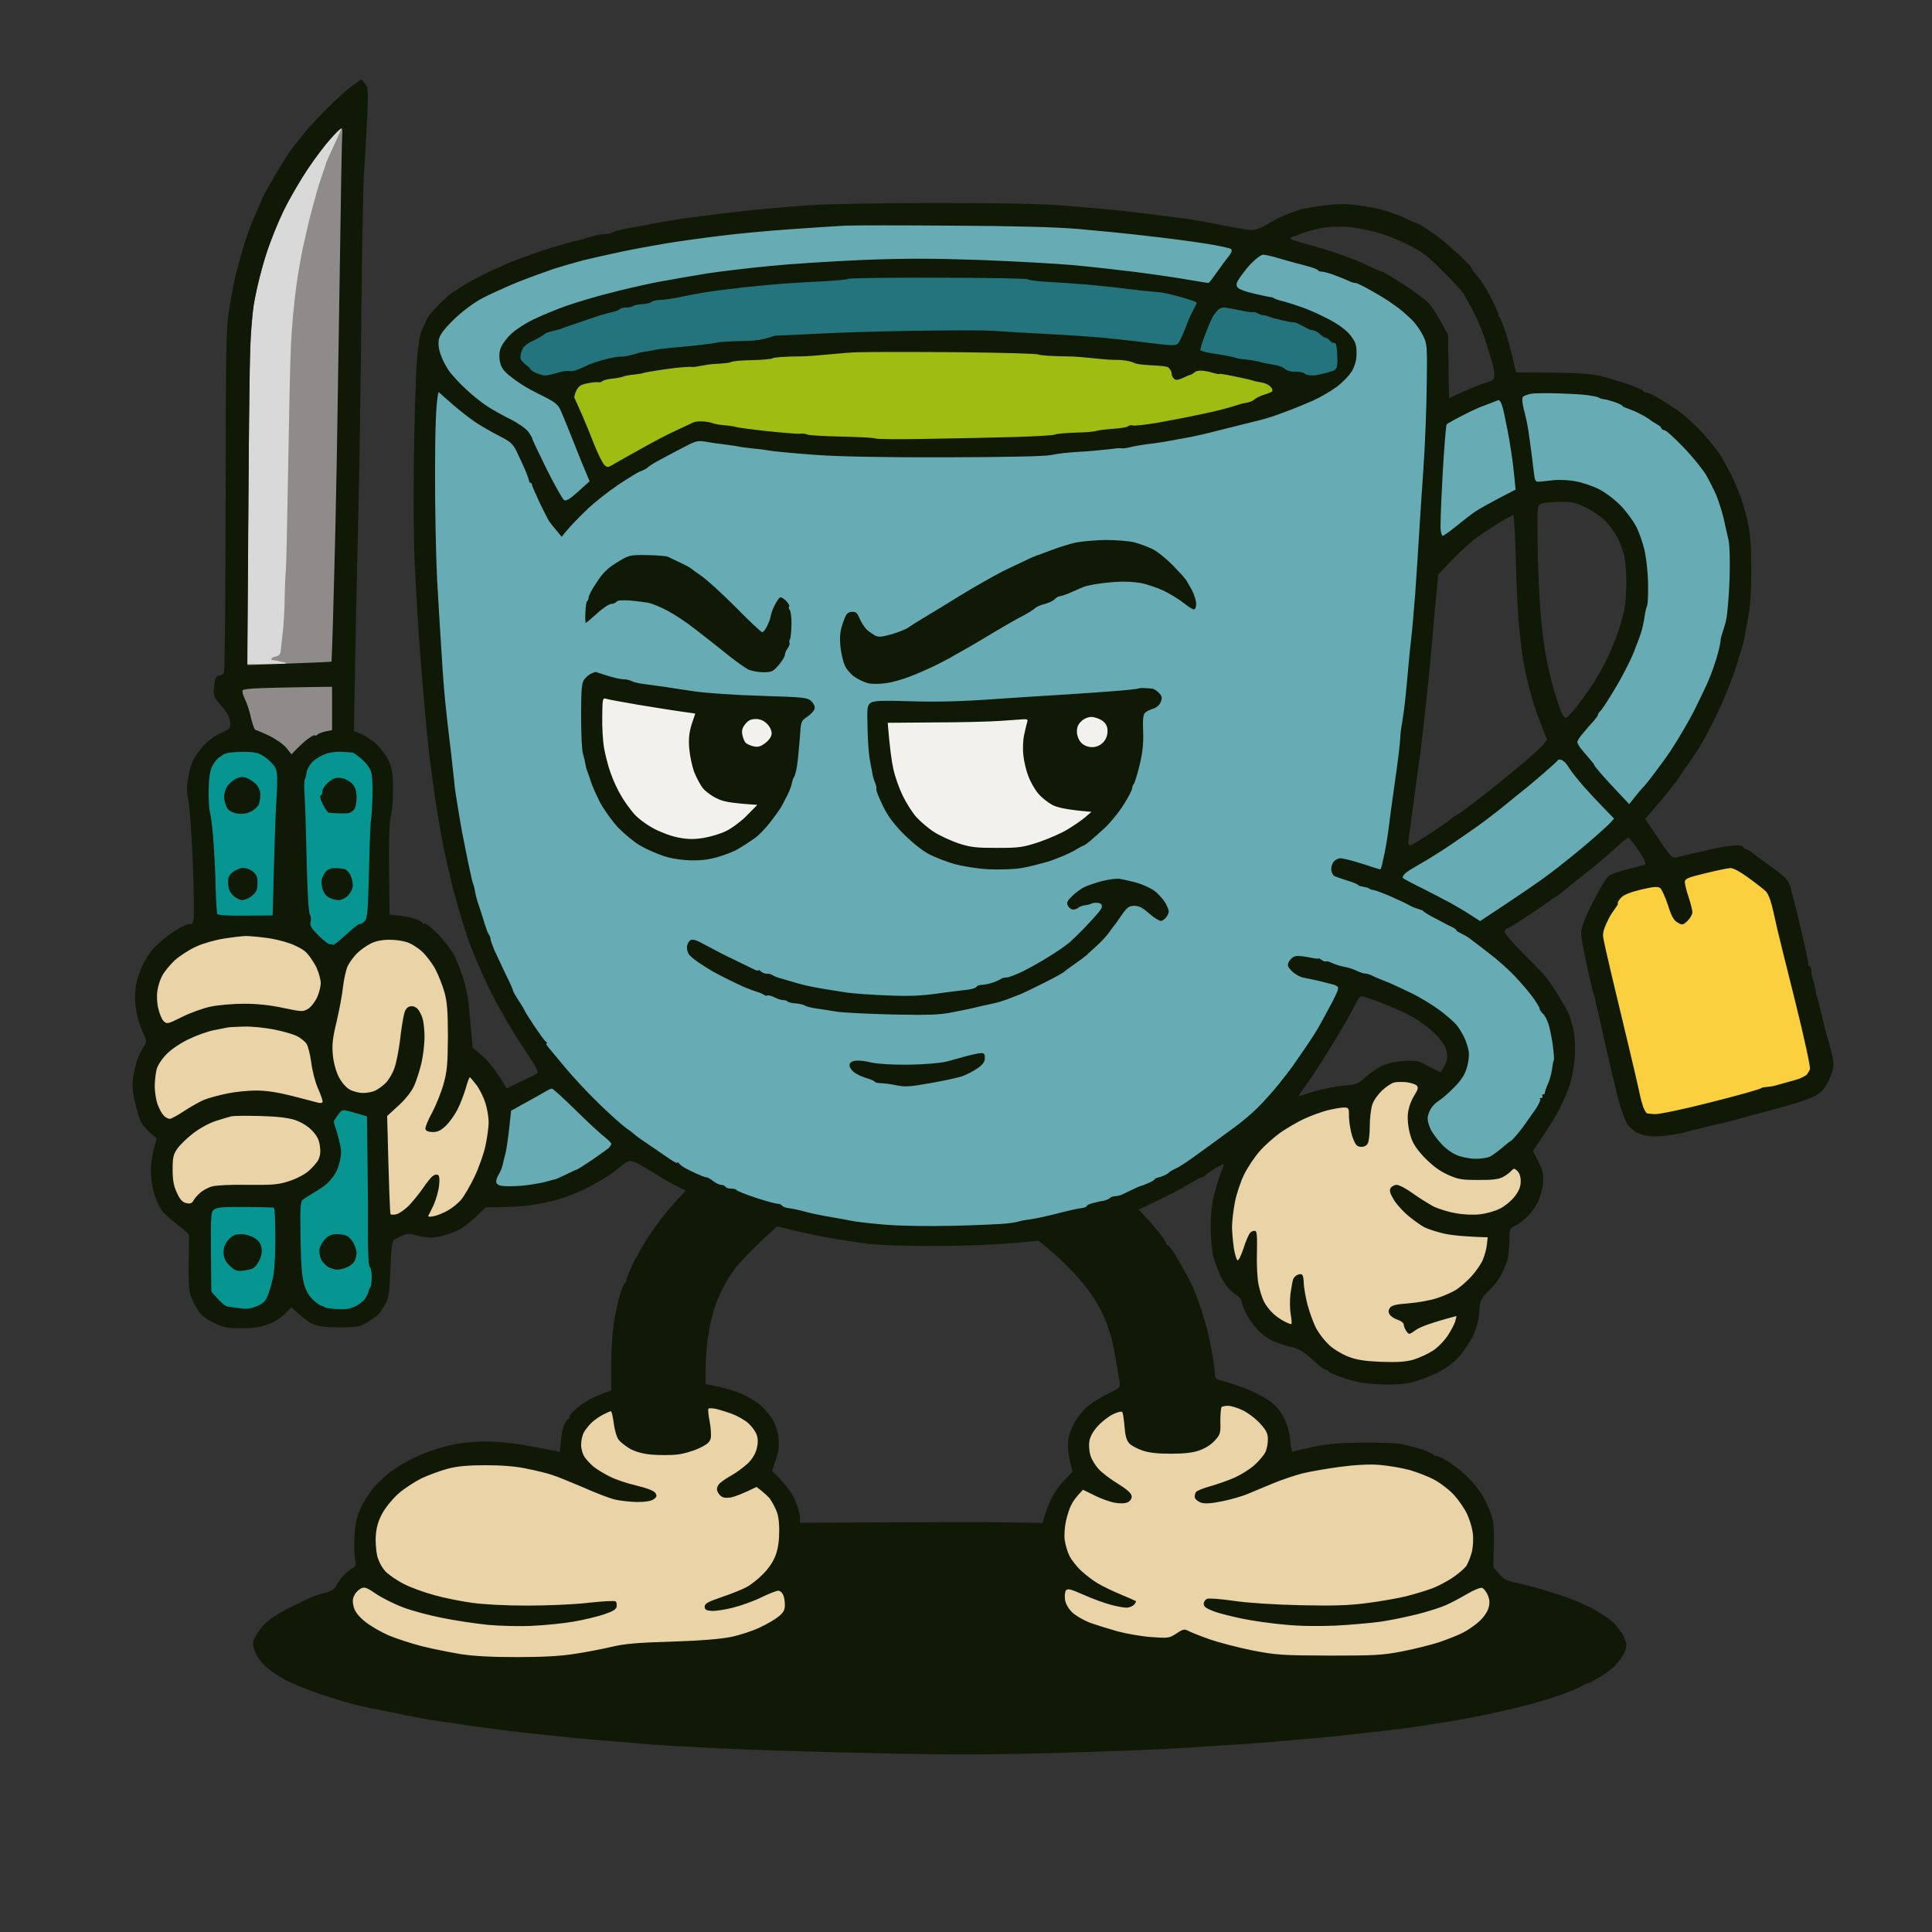 <svg version="1.2" xmlns="http://www.w3.org/2000/svg" viewBox="0 0 1024 1024" width="1024" height="1024">
	<rect x="0" y="0" width="1024" height="1024" fill="#333333" stroke="none"/>
	<title>TEACUP</title>
	<style>
		.s0 { opacity: 1;fill: #67acb4 } 
		.s1 { fill: #23747c } 
		.s2 { fill: #9ebc12 } 
		.s3 { opacity: 1;fill: #079592 } 
		.s4 { opacity: 1;fill: #8e8b8a } 
		.s5 { opacity: 1;fill: #d9d9d9 } 
		.s6 { opacity: 1;fill: #fbd03f } 
		.s7 { opacity: 1;fill: #ebd3a8 } 
		.s8 { opacity: 1;fill: #f3f1ee } 
		.s9 { opacity: 1;fill: #101806 } 
	</style>
	<path id="Path 0" fill-rule="evenodd" class="s0" d="m510.5 116.7c20.9 0.2 47 1 58 1.8 11 0.9 28.3 2.4 38.5 3.5 10.2 1.1 24 2.9 30.8 4 6.7 1.1 13.3 2.7 14.7 3.5 1.5 0.9 2.5 2.4 2.5 3.7 0 1.3-2.8 6.1-12.5 19.1l-6-0.6c-3.3-0.3-14.1-1.7-24-3.1-9.9-1.4-27-3.5-38-4.5-11-1.1-30.4-2.5-43-3.2-14.2-0.7-35.9-0.9-56.5-0.6-18.4 0.4-38.9 1.1-45.5 1.6-6.6 0.6-17.6 1.6-24.5 2.2-6.9 0.6-21.3 2.4-32 4-10.7 1.7-22.4 3.7-26 4.4-3.6 0.8-13.5 3.2-22 5.4-8.5 2.2-19.1 5.3-23.5 6.9-4.4 1.6-10.7 4.1-14 5.7-3.3 1.5-7.9 4-10.3 5.6-2.3 1.6-5.3 4.6-6.7 6.6-1.4 2.1-2.5 4.8-2.5 6 0 1.3 0.8 3.5 1.8 4.9 0.9 1.5 3.7 4.1 6.2 5.9 2.5 1.8 7.6 4.9 11.5 6.9 3.9 2 8.1 4.9 9.6 6.4 1.4 1.5 4.4 7.6 6.7 13.7 2.3 6.1 5.8 14.3 7.7 18.2 1.9 4 3.5 8.3 3.5 9.5 0.1 1.5-1.7 4-5 7-2.7 2.7-6.2 5.3-7.7 5.8-1.6 0.6-3.5 0.8-4.3 0.5-0.8-0.3-3.1-3.1-5.2-6.3-2-3.1-5.7-10.2-8.2-15.7-2.5-5.5-4.6-10.4-4.6-11 0-0.6-1.2-2.2-2.7-3.7-1.6-1.5-6.6-4.8-11.3-7.3-4.7-2.6-11.8-7.2-15.9-10.3-4.1-3.2-9-7.7-11.1-10.2-2-2.5-4.7-6.8-6.1-9.5-1.7-3.5-2.4-6.7-2.4-10.5 0-4.1 0.7-6.7 2.6-10 1.5-2.5 5-6.5 8-8.8 3-2.4 8.3-6.1 11.9-8.3 3.6-2.1 15.1-7 25.5-11 10.4-3.9 25.3-8.6 33-10.5 7.7-1.8 22.6-4.9 33-6.8 10.4-1.9 29.8-4.6 43-6 13.2-1.4 31.6-3 41-3.6 9.4-0.6 23.1-1.2 30.5-1.4 7.4-0.2 30.6-0.2 51.5 0.1zm158.9 16.3c2 0 9.6 1.5 16.8 3.4 7.3 1.9 17.8 5.1 23.3 7.1 5.5 2.1 13.1 5.4 16.9 7.4 3.8 2 8.2 4.3 9.7 5.1 1.6 0.8 5.9 4.2 9.5 7.5 3.7 3.3 8.1 8 9.8 10.5 3.1 4.5 3.1 4.6 3.4 19.5 0.2 8.2-0.1 23.6-0.7 34-0.6 10.4-2 32.9-3.1 50-1.1 17.1-2.7 39.3-3.5 49.5-0.9 10.2-2.7 28.9-4.1 41.5-1.3 12.6-4.3 36.5-6.5 53-2.2 16.5-4.5 32.2-5.2 34.9-0.7 2.7-2 5.4-2.9 6-1.3 0.8-3.6 0.5-9.5-1.3-4.3-1.3-9.2-2.6-10.8-2.8-1.9-0.3-3.3 0-3.7 0.9-0.4 0.7-0.1 1.9 0.5 2.6 0.7 0.7 1.7 1.3 2.2 1.3 0.5 0 5.5 1.5 11 3.5 5.5 2 16.3 6.3 24 9.7 7.7 3.4 17.6 8.3 22 11 4.4 2.6 8.1 4.7 8.2 4.7 0.2 0 2.7 1.9 5.7 4.2 3 2.4 7.3 5.7 9.6 7.3 2.3 1.6 7.9 6.8 12.4 11.5 4.4 4.7 10 11.5 12.4 15 2.4 3.6 5.2 8.9 6.3 11.7 1 2.9 2.2 8.6 2.5 12.5 0.3 4 0.2 9.8-0.4 12.8-0.6 3-2.1 8.2-3.3 11.5-1.3 3.3-4.8 9.8-8 14.5-3.1 4.7-8.5 11.1-12 14.3-3.5 3.2-8.2 6.7-10.4 7.9-3.3 1.7-5.2 1.9-10.5 1.5-3.6-0.3-8.3-1.2-10.5-2.2-2.2-0.9-5.3-2.8-6.8-4.3-1.6-1.5-4.1-4.7-5.7-7.2-2.5-3.7-3-5.6-3-17l5.7-4.8c3.1-2.6 7.4-6.5 9.4-8.7 2.1-2.2 4.3-5.8 5-8 0.6-2.3 0.8-5.5 0.4-7.5-0.4-1.9-1.5-5.1-2.5-7-1-1.9-4.2-5.5-7.1-8.1-3-2.5-6.8-5.5-8.4-6.6-1.6-1.2-7.5-4.4-13-7.1-5.5-2.7-16.1-7-23.5-9.6-7.4-2.6-17.8-5.8-23-7.1-8.2-2.1-9.7-2.3-11-1.1-1.3 1.2-1.2 1.6 1 2.9 1.4 0.8 6.3 2.5 11 3.8 4.7 1.2 9.3 2.6 10.2 3q1.8 0.9 1.8 4.4c0 1.9-1.3 6.1-2.9 9.2-1.6 3.2-5.4 10.1-8.6 15.3-3.1 5.2-8.4 13.3-11.8 18-3.3 4.7-8.1 10.9-10.6 13.9-2.5 2.9-8.4 8.7-13.1 12.8-4.7 4.1-12.1 9.9-16.5 12.9-4.4 2.9-10 6.8-12.5 8.6-2.5 1.7-6.8 4.5-9.5 6-2.8 1.5-10 5.2-16 8.2-6 3-17.3 7.5-25 10.1-7.7 2.5-19.4 5.6-26 7-6.6 1.3-17.2 3.1-23.5 4.1-9.1 1.4-17.2 1.8-38.5 1.7-21.7 0-30-0.4-42.5-2.1-8.5-1.2-22.5-3.9-31-6.1-8.5-2.1-18.2-4.8-21.5-5.9-3.3-1.1-9.8-3.4-14.5-5.1-4.7-1.8-13.9-5.8-20.5-9.1-6.6-3.2-15.8-8.6-20.5-12-4.7-3.4-9.4-6.6-10.5-7-1.1-0.5-7.9-6.4-15.2-13.2-7.2-6.7-15.1-14.6-17.5-17.3-2.4-2.8-7.1-8.4-10.4-12.5-3.2-4.1-6.8-8.8-7.9-10.4-1.1-1.6-2.4-3.6-3-4.5-0.6-0.9-2-3.1-3.3-4.9-1.2-1.7-2.2-3.5-2.2-4 0.1-0.4-0.6-1.4-1.5-2.2-0.9-0.8-1.6-2.2-1.6-3 0-0.8-0.6-2.2-1.3-3-0.8-0.8-4-7.1-7.1-14-3.2-6.9-7.9-19.1-10.6-27.3-2.7-8.1-6.2-20.9-7.8-28.5-1.6-7.5-4.3-22.5-6-33.2-1.6-10.7-3.9-28.7-5-40-1.2-11.3-3-32.6-4-47.5-1.1-14.9-2.5-42.8-3.2-62-0.9-26.6-0.9-39 0-51.8 0.6-9.2 1.3-17.1 1.6-17.7 0.3-0.6 1.8-1 3.5-1 2.1 0 4.6 1.4 8.7 4.9 3.2 2.7 9 7 12.8 9.6 3.9 2.5 7.9 4.8 9 5 1.1 0.3 2.7 1.2 3.5 2 0.8 0.9 1.9 1.6 2.5 1.5 0.6 0 2 1 3.2 2.2 1.2 1.3 4.6 7.7 7.6 14.3 3 6.6 7.4 16.1 9.9 21 2.5 4.9 5.2 9.6 5.9 10.2 1.1 1 3.1-0.4 10.9-7.8 5.2-5 14-12.1 19.5-15.9 5.5-3.7 17.1-10.4 25.7-14.9 8.7-4.4 17-8.1 18.5-8.1 1.6 0 6.4 0.7 10.8 1.5 4.4 0.9 13.4 2.2 20 3 6.6 0.8 18.1 1.9 25.5 2.5 7.4 0.5 25.4 1.4 40 2 19.1 0.8 34.2 0.8 54 0 15.1-0.6 37.6-2 50-3.1 12.4-1.1 28.4-2.9 35.5-4 7.1-1.1 18-2.9 24-4 6-1.1 16.9-3.6 24-5.6 7.1-2 16.4-4.8 20.5-6.3 4.1-1.5 10.9-4.1 15-5.8 4.1-1.7 10.3-4.9 13.7-7.2 4.1-2.6 7.4-5.7 9.3-8.8 1.7-2.6 3-5.7 3-7 0-1.2-0.7-3.9-1.6-6-0.9-2-2.6-4.5-3.7-5.4-1.2-1-5.1-3.3-8.7-5.2-3.6-1.9-10.8-5-16-6.9-5.2-1.9-14.5-4.7-20.5-6.2-6.4-1.6-11.5-3.4-12.2-4.4-0.7-0.9-1.3-2.3-1.3-3.1 0-0.8 0.6-2.8 1.4-4.5 0.8-1.7 3.9-5.4 7-8.3 4.5-4.3 6.1-5.2 9-5.2zm-99.9 158.1c-4.4 1.1-10.5 2.9-13.5 4-3 1.2-8.9 3.8-13 5.8-4.1 2-9.1 4.3-11 5.1-1.9 0.8-6.9 3.4-11 6-4.1 2.5-8.4 5-9.5 5.7-1.1 0.7-2.7 1.5-3.5 1.9-0.8 0.4-2.8 1.7-4.5 2.8-1.6 1.2-3.9 2.6-5 3.3-1.1 0.7-2.9 1.7-4 2.3-1.1 0.6-3.8 2.2-6 3.5-2.2 1.4-6.5 3.7-9.5 5.1-3 1.4-7.8 2.8-10.5 3.1-4.1 0.4-5.6 0.1-8.4-1.9-1.9-1.2-3.9-3.2-4.5-4.3-0.6-1.1-1.9-3-2.9-4.2l-1.7-2.3c-2.5 6.6-3.2 10.3-3.1 12.5 0 2.2 0.7 6 1.5 8.5 0.9 2.5 3.2 6.1 5.1 8 3.5 3.4 3.8 3.5 10.8 3.3 4-0.2 9.2-1 11.7-1.8 2.5-0.9 11.7-5.3 20.5-9.9 8.8-4.6 20.5-10.9 26-14.1 5.5-3.2 15.6-8.9 22.5-12.7 6.9-3.9 16.8-8.5 22-10.4 8.3-3 11.2-3.5 22.5-4.1 12.5-0.6 13.3-0.6 22 2.3 5 1.6 10.7 4.1 12.7 5.6 2.1 1.6 4 2.7 4.3 2.6 0.3-0.2-0.3-2.1-1.4-4.3-1.1-2.2-4.4-6.5-7.4-9.5-3-3-7.7-6.7-10.3-8.2-2.7-1.5-8.5-3.6-12.9-4.8-4.4-1.1-9.8-2-12-1.9-2.2 0.1-4.9 0.3-6 0.6-1.1 0.2-5.6 1.3-10 2.4zm-245.3 13.7c-3.1 3.2-7.1 8.3-8.7 11.4-1.6 3.1-2.7 6-2.2 6.5 0.4 0.4 1.7-0.2 3-1.3 1.2-1.2 3.8-3 5.7-4 2.5-1.3 5.5-1.8 10.5-1.8 4.1 0 9.9 1 14 2.2 3.9 1.2 8.7 3.3 10.8 4.7 2 1.4 3.9 2.5 4.2 2.5 0.3 0 2.6 1.5 5.3 3.3 2.6 1.9 8.8 6.6 13.7 10.6 5 4 11.3 8.7 14 10.6 2.8 1.9 6.4 3.7 8 4.1 2.2 0.4 3.8 0 5.8-1.5 1.5-1.2 3.9-4.7 5.3-7.8 1.4-3.2 2.8-8 3.1-10.8 0.3-2.7 0.1-6.5-0.3-8.4-0.5-1.9-1.3-3.6-1.9-3.8-0.5-0.1-2.4 3.2-4 7.5-2.7 7-3.3 7.7-6 8-2.7 0.3-4.6-1.2-17.2-13.2-7.9-7.5-18-16-22.5-19-4.6-3-10.8-6.1-13.8-7-3-0.9-6.9-1.6-8.5-1.5-1.6 0-5.1 0.7-7.7 1.5-3.5 1-6.4 3-10.5 7.2zm-13.8 64.2c-0.3 2.5-0.1 10.8 0.4 18.5 0.9 10.9 1.8 16 4.2 23 1.6 4.9 4.2 11 5.7 13.5 1.4 2.5 4.6 7.1 7.1 10.3 2.5 3.2 6.4 7 8.6 8.5 2.2 1.5 6.7 4 10 5.5 3.3 1.6 8.3 3.3 11 3.9 2.9 0.6 8.5 0.8 13.5 0.4 5.9-0.5 10.3-1.5 14.5-3.4 3.2-1.5 8.4-4.6 11.5-7 3-2.4 7.4-6.7 9.8-9.5 2.3-2.9 5.3-7.6 6.7-10.5 1.4-2.8 3.4-8.5 4.6-12.5 1.1-4 2.3-11.8 2.6-17.7l0.5-10.5 8.3-7.3c-3.9-1.5-16-2.4-29.5-3-16.7-0.8-30.9-2.1-44.5-4.1-11-1.6-24.2-3.9-29.2-5-5.1-1.2-10.1-2.1-11.2-2.1-1 0-2.3 1-2.9 2.2-0.5 1.3-1.3 4.3-1.7 6.8zm248 2.5c-13.2 0.9-39.5 1.8-58.5 2.2-19 0.3-35.3 1-36.2 1.4-1.3 0.7-1.8 2.1-1.8 5.6 0 2.7 0.5 9.5 1.1 15.3 0.6 5.8 2.2 14.1 3.6 18.5 1.4 4.4 3.9 10.6 5.7 13.9 1.7 3.2 5.8 8.5 9.1 11.7 3.3 3.2 7.1 6.6 8.5 7.7 1.4 1 4.6 2.8 7.3 4 2.6 1.2 7.5 3 11 3.9 4.5 1.3 10 1.8 20.2 1.8 10.2 0 15.7-0.5 20.5-1.8 3.6-1 9.6-3.2 13.5-5 3.9-1.8 9.5-5.1 12.5-7.3 3-2.3 8.1-7 11.3-10.5 3.2-3.5 6.5-7.8 7.4-9.4 0.9-1.6 2.4-4.6 3.3-6.5 1-1.9 2.6-5.8 3.6-8.5 1.2-3.4 1.9-8.9 2.2-17.5 0.2-7.3 0.9-13.1 1.5-14 0.7-0.9 2.9-2.6 5-3.8 2-1.2 3.7-2.4 3.7-2.7 0-0.3-1.6-1.2-3.5-2-1.9-0.8-4.3-1.4-5.2-1.4-1 0.1-6.3 0.8-11.8 1.5-5.5 0.7-20.8 2-34 2.9zm18.5 100.9c-1.9 1-4.3 2.6-5.3 3.5-1 0.9-1.8 1.9-1.7 2.3 0 0.5 1.7 0.1 3.8-0.7 2-0.8 5.3-1.5 7.2-1.5 2-0.1 4 0.6 4.8 1.5 0.6 0.8 1 2.6 0.7 4-0.3 1.4-3.8 6-7.9 10.2-4 4.3-10.7 10.4-14.7 13.5-4.1 3.2-7.9 5.8-8.4 5.8-0.5 0-1.7 0.7-2.5 1.5-0.8 0.7-6.2 3.3-12 5.6-5.8 2.3-15.5 5.4-21.5 6.9-6 1.6-17.5 3.6-25.5 4.5-13.6 1.6-15.7 1.6-33 0-10.2-0.9-21.2-2-24.5-2.5-3.3-0.4-8.7-1.5-12-2.4-3.3-0.9-10.5-3.1-15.9-4.9-5.5-1.7-17-6.6-25.5-10.9-8.6-4.2-15.8-7.4-16.1-7.2-0.3 0.2 1.1 2 3 3.9 1.9 1.9 7.3 5.5 12 7.9 4.7 2.5 13.2 6.3 19 8.6 5.8 2.2 14.6 5.1 19.5 6.5 5 1.3 14.4 3.4 21 4.5 10.7 1.9 14.6 2.1 36.5 1.7 21.7-0.4 25.8-0.7 36-3 6.3-1.4 14.6-3.7 18.5-5 3.9-1.3 9.9-3.8 13.5-5.4 3.6-1.6 11.2-6.2 17-10 6.1-4.2 13.2-10 17-14.1 3.6-3.9 8.9-10 11.8-13.6 4.7-6 5.5-6.6 9-6.6 2.8-0.1 4.9 0.9 9 4 2.8 2.2 5.4 4 5.7 4 0.3 0 0.5-0.8 0.5-1.8 0-0.9-1.2-3.2-2.5-5-1.4-1.7-4.9-4.3-7.7-5.6-2.9-1.4-7.6-2.9-10.4-3.4-3.4-0.5-6.8-0.4-10 0.3-2.7 0.6-6.5 2-8.4 2.9zm-82 93.7c-5.6 0.7-14.4 0.9-21.5 0.5-6.6-0.3-13.8-0.8-16-1.1-3.9-0.6-4-0.6-1.5 0.9 1.4 0.8 5.2 2.4 8.5 3.5 3.3 1.1 9.1 2.2 13 2.6 5 0.4 9.8 0.1 17-1.3 5.5-1.1 12.5-3.1 15.5-4.5 3-1.4 6.1-3.2 6.8-4.1 0.7-0.9 0.9-1.6 0.5-1.5-0.4 0-3.5 0.9-6.8 2-3.3 1-10.3 2.4-15.5 3zm323-359.9c3-0.1 11 0.3 17.8 0.8 8.5 0.7 14.6 1.8 20 3.6 4.2 1.5 10.2 4 13.2 5.6 3 1.6 7.3 3.9 9.4 5.1 2.2 1.2 8.2 6.2 13.4 11.2q9.4 9 14.3 17c2.7 4.4 6.2 12 7.9 17 1.6 4.9 3.4 11.7 4.1 15 0.7 3.9 0.9 12.9 0.6 25.5-0.4 17.5-0.8 20.7-3.5 31.5-1.7 6.6-4.3 15.4-5.7 19.5-1.5 4.1-4.8 12-7.4 17.5-2.6 5.5-8.6 15.8-13.3 23-4.7 7.1-11.8 16.7-15.7 21.2-5 5.8-7.8 8.3-9.3 8.3-1.5 0-4.4-2.2-8.4-6.2-3.3-3.5-8.3-9-11-12.3-2.7-3.3-6.2-7.8-7.7-10-1.5-2.2-2.7-5.4-2.7-7-0.1-1.7 0.7-3.7 1.6-4.5 0.9-0.8 3.5-4 5.8-7 2.2-3 6.4-8.9 9.1-13 2.8-4.1 5.8-9.1 6.7-11 0.9-1.9 3.3-7.1 5.3-11.5 2-4.4 4.6-11.6 5.8-16 1.7-6.2 2.2-10.7 2.2-20.5 0-10.1-0.5-13.9-2.3-19.8-1.2-3.9-3.5-9.1-5.1-11.5-1.6-2.3-5.2-6.3-8-9-2.8-2.6-8.1-6.2-11.8-8-6.5-3.1-7.3-3.2-19-3.2-6.7 0-12.4-0.2-12.6-0.5-0.3-0.3-1.3-6.1-2.2-13-0.9-6.9-2.5-17-3.5-22.5-1.8-9.3-1.8-10.2-0.3-12.2 0.9-1.2 2.8-2.4 4.2-2.6 1.4-0.2 5.1-0.5 8.1-0.5zm-25.5 4.8c1.7 0 3.7 0.7 4.6 1.7 0.9 1 2.1 3.4 2.8 5.3 0.6 1.9 1.7 8 2.5 13.5 0.8 5.5 1.8 14.3 2.9 29l-5.4 3.6c-3 1.9-7.6 4.9-10.4 6.5-2.7 1.6-5.8 3.3-6.7 3.9-1 0.5-5.1 3.6-9.3 6.7-4.8 3.8-8.3 5.7-9.7 5.5-2.1-0.2-2.3-0.8-2.6-7.2-0.2-3.9 0.4-18 1.2-31.5 1.5-23.3 1.7-24.6 3.8-26.4 1.3-1 5.2-3.3 8.8-4.9 3.6-1.7 8.3-3.6 10.5-4.3 2.2-0.7 5.4-1.3 7-1.4zm34.5 189c2-0.1 5.2 3.1 16.3 16 8.6 10.1 13.7 16.8 13.7 18.2 0.1 1.5-2.1 4.4-6.2 8.3-3.5 3.3-12.6 11.1-20.3 17.2-7.7 6.2-14.6 11.2-15.2 11.3-0.7 0-1.8 0.9-2.3 2-0.5 1.1-2 2.3-3.2 2.6-1.3 0.4-4 2-6 3.5-2.1 1.6-4.1 2.9-4.5 2.9-0.5 0.1-3 1.7-5.8 3.7-2.7 2-6.6 3.9-8.5 4.1-2.8 0.4-4.8-0.4-10.5-4-3.9-2.5-11.5-6.9-17-9.8-5.5-2.9-11.2-6.1-12.7-7.2-1.9-1.2-2.8-2.7-2.8-4.6-0.1-2.4 1.2-3.5 9.7-8.9 5.4-3.4 14.1-9.2 19.4-13 5.3-3.7 13-9.2 17-12.1 4.1-2.9 9.4-7.1 11.9-9.3 2.5-2.2 9-7.8 14.5-12.4 6.6-5.6 10.8-8.5 12.5-8.5zm-534.3 174c1.6 0 6.9 4.4 16.5 13.7 7.9 7.6 14.8 14.5 15.5 15.3 0.7 0.8 1.3 2.5 1.3 3.7 0 1.5-1.8 3.9-5 6.8-2.8 2.5-5.5 4.5-6 4.5-0.6 0-2.7 1.1-4.8 2.5-2 1.4-7.1 3.8-11.2 5.4-4.1 1.6-10.7 3.4-14.5 4-3.9 0.7-10.6 1.1-15 0.9-7.7-0.3-8-0.4-8.3-2.8-0.2-1.4 0.8-6.8 2.2-12 1.4-5.2 3-13.7 3.6-18.8 0.5-5 1.2-9.7 1.5-10.2 0.3-0.5 3.9-2.9 8.2-5.3 4.2-2.3 9-5 10.7-6 1.7-0.9 4.1-1.7 5.3-1.7z"/>
	<path id="Path 0" class="s1" d="m447.7 146.7c-1.1 0.4-7.4 1.1-14 1.5-6.6 0.3-14.3 0.9-17 1.1-2.8 0.2-8.5 0.9-12.8 1.4-4.2 0.6-8.2 0.8-8.7 0.5-0.6-0.3-2-0.1-3.3 0.4-1.2 0.5-5.2 1.2-8.7 1.5-3.6 0.3-9.2 0.9-12.5 1.5-3.3 0.6-9.6 1.7-14 2.5-4.4 0.8-14.6 3.1-22.5 5-8 1.9-18.5 4.5-21.8 5.6-3.3 1.1-7 2-8.2 2.1-1.2 0-2.3 0.4-2.3 1 0 0.5-1.9 1.5-4.2 2.1-2.3 0.6-5.8 1.9-7.8 2.9-1.9 0.9-5.9 3-9 4.6-4.5 2.4-5.8 6.7-6.1 9.2-0.3 2.5 2.1 3.7 5.5 6.4 2.3 1.8 4.6 3.2 5.1 3.2 0.6 0 1 0.5 1 1 0 0.6 1.3 1 2.8 1 1.5 0 4.2-0.9 6-2 1.8-1.1 4.6-2 6.2-2 1.7 0 4.7-0.8 6.8-1.9 2-1 7.4-2.4 12.1-3.3 4.7-0.9 10.5-2.1 13-2.6 2.5-0.5 9.4-1.5 15.5-2.3 6-0.8 15-2 20-2.6 4.9-0.5 13.3-1.5 18.5-2.2 5.2-0.6 10.6-0.9 12-0.6 1.4 0.3 3.8 0.2 5.5-0.3 1.6-0.5 7-1.2 12-1.5 4.9-0.4 13.5-0.8 19-0.9 5.5-0.1 10.7-0.5 11.5-0.9 0.8-0.4 25.4-3 53.7-2.7 28.3 0.2 57.8 2.9 64.9 3.5 7.2 0.6 20.4 1.8 29.5 2.8 9.1 0.9 19.4 1.7 23 1.7l9.2-0.5c6.9-19 8.7-22 7.2-23-0.9-0.6-4.1-1.7-7.1-2.4-3-0.8-9-2.6-9.4-2.5-0.4 0.1-3.1-0.3-6-0.9-2.9-0.5-12.6-1.9-21.7-2.9-9.1-1.1-22.1-2.3-29-2.6-7.2-0.4-13.7-1.3-15.3-2.1-1.5-0.7-4.1-1.3-5.7-1.3-1.7 0-3 0.4-3 1 0 0.5-2.5 1-5.5 1-3 0-5.6-0.5-5.6-1-0.1-0.6-15.4 0.9-38.9 0.9-20.4 0.1-38.8-0.8-39.9-0.4zm192.3 18.3q-3.2 2.8-3.1 5.3c0.1 1.4-0.5 3.4-1.2 4.5-0.7 1.1-1.7 5.9-1.7 7.7 0.1 1.9 0.7 3.6 1.6 4.1 0.8 0.4 7.2 2 10.5 2.7 3.3 0.7 6.7 1.5 7.5 1.8 0.8 0.3 1.9 0.5 2.3 0.4 0.4-0.1 3.8 0.5 7.5 1.3 3.7 0.8 9.6 2.1 13.2 3 3.6 0.9 8.5 2 11 2.5 2.5 0.4 4.6 1.3 4.8 1.9 0.1 0.7 1.2 1.1 2.5 1.1 1.2 0 8.3-2.6 10.9-3.8 4.2-2 4.7-2.6 5.1-6.2 0.4-2.4 0-5.2-0.8-7-1.1-2.3-2.3-5.8-7.6-7.9-3.7-1.4-11.4-3.7-12.6-4-1.3-0.3-2.3-1-2.3-1.6 0-0.5-0.8-0.9-1.7-0.8-1 0.1-4.9-0.8-8.8-2-3.8-1.1-11.8-3.3-17.7-4.6-5.9-1.4-11.2-2.6-11.7-2.6-0.4 0-5.9 2.7-7.7 4.2z"/>
	<path id="Path 0" class="s2" d="m468 184.1c-1.9 0.4-13.2 1.3-25 1.9-11.8 0.6-26.7 1.5-33 2.1-6.3 0.5-13.8 1.2-16.5 1.4-2.8 0.2-8.8 0.9-13.5 1.4-4.7 0.5-12.6 1.4-17.5 2-4.9 0.6-12.4 1.6-16.5 2.2-4.1 0.6-9.8 1.5-12.5 2.1-2.8 0.5-7 1.2-9.5 1.7-2.5 0.4-7.4 1.6-11 2.5-4 1.1-7.2 2.6-8.2 3.9-1 1.2-1.8 3.2-1.8 4.5 0 1.2 0.4 2.4 1 2.7 0.6 0.3 1 1.5 1 2.8 0 1.2 2.5 8.3 5.5 15.7 3.1 7.4 6.2 14.5 7 15.8 1.1 1.5 2.5 2.2 4.8 2.2 1.8 0 3.7-0.4 4.3-0.9 0.5-0.5 5.6-3.4 11.4-6.4 5.8-3 15.4-8 21.5-11.1l11-5.7c14.7 3.1 23.3 4.4 28.5 5 5.2 0.6 14.4 1.5 20.5 2 6.1 0.6 14.4 1.3 18.5 1.6 4.1 0.3 18.8 1 32.5 1.6 17.8 0.7 30.6 0.7 44.5-0.1 10.7-0.6 30.3-1.7 43.5-2.5 13.2-0.8 31.6-2.6 41-3.9 9.4-1.4 23.1-3.9 30.5-5.6 7.4-1.7 17.8-4.2 23-5.6 5.2-1.4 11.5-3.4 14-4.5 2.5-1.1 5.2-2.4 6-2.8 0.9-0.5 1.5-2.2 1.5-4.2 0-3.1-0.3-3.5-4-4.4-2.2-0.6-4.5-1.3-5-1.7-0.5-0.4-4.6-1.1-9-1.7-4.4-0.6-11.1-1.6-15-2.2-6.6-1.2-7.3-1.1-12 1.1-4.9 2.2-5 2.3-6.2 0.4-0.7-1-2.3-2.9-3.5-4.2-2.1-2.1-2.9-2.3-7.8-1.7-3.5 0.4-6.6 0.2-8.5-0.6-1.6-0.7-7.5-1.6-13-2.1-5.5-0.4-17.6-1.3-27-1.9-9.4-0.7-22.2-1.2-28.5-1.3-6.8-0.1-12.6-0.6-14.3-1.4-1.9-0.8-9.4-1.2-25.9-1.1-12.8 0.1-24.9 0.5-26.8 1z"/>
	<g id="Layer 6">
		<path id="Path 0" class="s3" d="m126 397.8c-3 0.4-6.6 1.4-8 2.3-1.3 0.9-5.1 3.4-6.5 5.8-1.9 3.4-2.4 5.5-2.2 10.5 0.1 3.5 0.8 11.3 1.6 16.1 0.8 4.8 1.7 18 2 29.3 0.3 11.2 0.6 22.7 1 23.1 0.4 0.4 8.5 1.1 16.1 1.2 7.6 0.2 15.5 0.6 15.5 0.3 0.1-0.3 0.5-12.5 0.7-24.9 0.2-12.3 0.8-27.3 1.2-33.3 0.5-5.9 0.7-14.2 0.4-17-0.3-4-1.1-5.8-3-7.6-1.4-1.3-6.1-3.7-8.3-4.8-2.2-1-4.2-1.8-4.5-1.7-0.2 0.1-2.9 0.4-6 0.7zm47 1.1c-1.9 1-6.4 3.1-8.2 5.1-1.9 2.1-3.5 5.3-3.9 7.4-0.4 2.1-0.3 8.4 0.1 12.8 0.4 4.4 1 20.4 1.4 35.5 0.4 16.2 0.9 30.5 1.6 31.9 0.6 1.4 4.3 4.4 6.4 6.4 3 2.9 4.3 3.5 5.8 2.9 1.1-0.4 2.9-1.6 4-2.7 1.1-1 3.7-3 5.8-4.6 2.1-1.5 4.2-2.7 4.7-2.7 0.6 0 3.9-0.5 4.6-1.7 0.8-1.5 1.8-13 2.3-30.7 0.4-14.5 1.1-30.7 1.5-35.9 0.6-6.9 0.4-11.3-0.5-13.5-0.7-1.7-2.3-4.2-3.5-5.5-1.2-1.3-5.7-4-7.3-4.9-1.7-0.9-5.1-1.2-7.3-1.4-2.3-0.1-5.4 0.5-7.5 1.6zm6 190.2c-2.2 2.4-2.8 4.4-1 9.1 1 2.6 1.8 7.7 1.9 11.2 0 3.8-0.6 8-1.4 10-0.8 2-3 5.1-4.9 6.9-1.9 1.9-6.6 5.5-9.6 7.2l-5.5 3.2c0.3 27 0.7 37.1 1.1 39.9 0.3 2.7 1.2 6.1 1.9 7.5 0.6 1.3 2.6 3.7 4.3 5.2 1.8 1.5 3.9 2.8 4.7 2.8 0.8 0 1.5 0.4 1.5 1 0 0.5 4.5 0.9 7.5 0.9 3 0 8.2 1.2 8.8 0.7 0.7-0.5 2.8-2.2 4.6-3.7 1.8-1.6 3.4-4.3 4.2-5.8 0.8-1.5 0.8-8.4 0.5-15-0.2-6.6-0.5-28.4-0.9-46-0.3-17.6-0.1-34.1-0.2-34.2-0.1-0.2-6.3-1.2-9.5-1.9-5.7-1.4-5.9-1.4-8 1zm-67 50.9c-1.1 1.3-1.1 7.5-1.4 22-0.3 17.7-0.2 19.3 1.8 23.3 1.7 3.5 4.2 6.3 8.1 7.7 3.5 1.2 6.4 1.5 10.8 1 4.3-0.4 6.6-1.2 8.2-2.9 1.2-1.2 4-4.4 4.3-5.7 0.2-1.4 0.9-4.6 1.5-7 0.7-2.7 1-11.4 0.8-21l-0.6-17.7c-27.3-0.5-32.3-1.1-33.5 0.3z"/>
		<path id="Path 0" class="s4" d="m175.6 73.3c-0.7 1.2-1.7 4-2.1 6.2-0.4 2.2-1.1 4.7-1.6 5.5-0.5 0.8-2.5 6.2-4.5 12-1.9 5.8-3.8 11.6-4 13-0.3 1.4-1.2 5.7-2 9.5-0.9 3.8-2.2 9.7-2.9 13-0.8 3.3-2.1 10.9-3 17-0.9 6.1-1.8 13.7-2 17-0.3 3.3-0.8 11.6-1.1 18.5-0.6 10.2-1.1 12.8-2.6 14.3-1.7 1.6-1.7 1.9-0.1 6 1.4 3.3 1.7 7.4 1.7 19.7 0 8.5-0.3 28.1-0.7 43.5-0.4 15.4-1.1 37-1.7 48-0.5 11-1.3 22.2-1.7 24.9-0.6 3.7-1.3 5.1-3 5.7-1.3 0.5-2.3 1.2-2.3 1.7-0.1 0.4-14.3 3.9-13.6 4.5 0.8 0.7 22.8 0 32 0.1 12.4 0.1 15.8-0.5 17-1.8 1.2-1.2 2.9-9.8 2.9-24.7 0-10 0.2-27 0.5-37.7 0.2-10.7 0.6-30.5 0.7-44 0.2-13.5 0.6-59.1 1-101.3 0.6-75.3 0.6-76.7-1.3-76.7-1 0-4.8 4.8-5.6 6.1zm-33.4 290.1c-7.2 0.3-13.4 0.8-13.7 1.1-0.3 0.3-0.9 4.2 0.4 6.9 1.4 2.8 2.7 7.4 3 10.3 0.4 4.1 2.5 5.3 3.9 5.3 0.9 0 3.7 2.7 6.4 4 2.8 1.3 6.6 4 8.5 5.9l3.5 3.4c6.2-5.9 9.8-8.4 12-9.3 2.2-0.9 8.6-3.1 9.8-3.6 1.8-0.7 0.4-2.1 0.6-5.2 0.2-2.2 0.3-7 0.3-10.7l-0.1-8.3c-15.5-0.1-27.3-0.1-34.6 0.2z"/>
		<path id="Path 0" class="s5" d="m175 73.8c-2.8 3.1-8 10-11.5 15.2-3.5 5.2-8.4 13.3-10.9 18-2.4 4.7-5.8 12-7.5 16.3-1.7 4.2-4.5 12.5-6.1 18.5-1.7 5.9-3.7 15-4.6 20.2-0.8 5.2-1.7 18.1-1.9 28.5-0.3 10.4-0.7 51.1-1 90.3l-0.5 71.2c12.8 0 19.5 0.2 20.4-0.3 1-0.6-1.9-0.7-4.1-1.4-1.7-0.5-3.4-0.2-3.5-0.8-0.2-0.5 0.8-1.2 2.2-1.5 1.8-0.3 2.6-1.2 2.8-3 0.1-1.4 0.6-5.9 1.1-10 0.5-4.1 0.9-12.4 1-18.5 0.1-6.1 0.4-12.4 0.6-14 0.2-1.6 0.7-23 1.1-47.5 0.7-40.4 1.1-60.3 1.6-72.2 0.4-9 1.7-22.8 2.8-30.8 1.1-8 2.8-17.4 3.6-21 0.8-3.6 2.1-9.3 2.9-12.7 0.8-3.5 4.2-16.2 5.5-20.3 1.3-4.1 3.6-10.4 3.8-11.5 0.2-1.1 8.6-18.5 8.1-18.5-0.4 0-3.1 2.6-5.9 5.8z"/>
	</g>
	<path id="Path 0" class="s6" d="m904 459.4c-4.7 1.3-9.5 2.8-10.8 3.4-1.7 1-2.2 2.1-2.2 5.5 0 2.3 0.7 6.7 1.5 9.7 1.3 4.8 1.3 5.7 0 7-1.3 1.3-1.6 1.3-2.9-0.5-0.8-1.1-2.2-4.5-3.1-7.5-0.9-3-2.3-6.5-3.1-7.7-1.1-1.8-2.3-2.3-5.6-2.3-2.4 0-7.4 0.9-11.3 2.1-3.9 1.1-8 3.1-9.3 4.2-1.3 1.2-4.2 6-6.4 10.7-3.8 7.9-4.1 8.9-3.6 14.5 0.3 3.3 5.2 24.9 10.7 48 5.6 23.1 10.8 43 11.6 44.3 0.8 1.2 2.7 2.5 4.3 2.8 1.5 0.4 4.7 0.4 7.2 0 2.5-0.3 13.5-2.9 24.5-5.6 11-2.8 26.5-6.9 34.5-9.1 10.1-2.9 15.6-5 18.3-7 3.2-2.6 3.7-3.4 3.7-7.1 0-2.4-4.5-23-10-45.8-5.6-22.8-10.9-43.2-11.8-45.3-1.1-2.6-3.8-5.4-8.2-8.5-3.6-2.6-8-5.5-9.7-6.5-1.8-0.9-4.8-1.6-6.5-1.6-1.8 0.1-7.1 1.1-11.8 2.3z"/>
	<path id="Path 0" class="s7" d="m113.5 542.6c-3.8 0.8-10.3 3-14.3 4.9-3.9 1.9-9.3 5.4-11.8 7.7-2.6 2.4-5.4 5.6-6.2 7.3-1.2 2.2-1.7 5.7-1.6 13 0 8.8 0.3 10.5 2.4 14.4 1.4 2.4 3.3 4.8 4.3 5.2 0.9 0.5 2.7 0.9 4 0.9 1.2 0 4.5-1.4 7.2-3.2 2.8-1.8 7.3-4.3 10-5.6 2.8-1.2 7.3-3 10-3.8 2.8-0.8 9-1.7 14-2.1 8-0.5 10.5-0.2 22 2.6 7.2 1.8 14.3 3.1 16 2.9 2.6-0.3 3-0.7 3.3-3.8 0.1-1.9-0.6-6-1.7-9-1-3-2.4-8.2-3.1-11.5-0.6-3.3-1.5-7.4-2-9-0.5-1.7-2.4-4.1-4.2-5.4-1.8-1.4-6.5-3.3-10.3-4.3-4.2-1.2-11.8-2.1-19-2.3-8.1-0.3-14.3 0.1-19 1.1zm-2.5-46.7c-3.6 1-8.7 2.8-11.5 4-3 1.4-7.3 4.7-10.8 8.4-4.5 4.8-6.2 7.5-7.4 11.7-1 3.4-1.4 7.6-1.1 11 0.3 3 1.3 7.3 2.4 9.5 1.7 3.5 2.4 4 5.7 4.2 2.2 0.2 5.4-0.5 8-1.8 2.3-1.2 7.4-3.3 11.2-4.6 4.8-1.6 10.4-2.6 17.5-3 8.4-0.4 12.7-0.1 21.5 1.6 6.1 1.1 12.3 2.1 13.9 2.1 2 0 4-1.2 6.6-3.8 2.3-2.3 4.2-5.4 5-8.2 0.7-2.6 0.9-6.4 0.6-9-0.4-2.5-1.9-6.7-3.4-9.3-1.5-2.7-4.3-6.1-6.2-7.5-1.9-1.4-5.7-3.5-8.5-4.6-4.1-1.6-8-2-21-2.2-13-0.3-17.2 0-22.5 1.5zm87 0.1c-1.9 0.5-5.2 2.1-7.2 3.5-2.1 1.4-5.2 4.4-6.8 6.7-1.7 2.4-3.5 6.5-4 9.3-0.5 2.7-2.4 12.4-4.1 21.5-3 15.3-3.1 17-2 24.2 0.6 4.3 2.1 9.7 3.4 11.9 1.2 2.3 3.5 5.1 5 6.3 2.3 1.7 4.3 2.1 10.5 2.1 7 0 8-0.3 11.5-3 2.1-1.6 5-5.3 6.3-8 1.5-3.2 3.1-9.9 4.4-18.5 1.2-7.4 2.5-14.2 2.9-15 0.6-1.1 1.1-0.7 2.2 2 0.9 2.2 1.4 6.7 1.3 12-0.1 6.1-0.9 10.8-2.7 16.5-2.2 7-3.4 8.8-9.2 15l-6.7 7c0.6 49.7 1 54.7 2.2 56.1 1.1 1.1 2.5 1.4 5 1 2.7-0.4 5.2-2.3 11.3-8.6 4.2-4.4 7.7-7.5 7.7-7 0 0.5-0.9 3.1-2.1 5.7-1.1 2.7-1.9 5.9-1.7 7.3 0.2 2.1 0.9 2.6 3.8 2.8 1.9 0.2 5.1-0.3 7-1 1.9-0.8 5.2-2.7 7.3-4.4 2.1-1.6 5.3-5.4 7.1-8.4 1.8-3 4.5-8.7 6-12.5 1.6-3.9 3.5-10.6 4.3-15 1-5.1 1.3-10.3 0.9-14.5-0.3-3.6-1.7-8.8-3-11.5-1.2-2.8-3.6-6.5-5.2-8.3-2.1-2.4-3.6-3.3-5.3-3-1.9 0.2-2.7 1.5-4.6 7.3-1.2 3.9-2.9 8.6-3.8 10.5-0.8 1.9-3.1 5.2-5.1 7.2-2 2.1-4 3.8-4.6 3.8-0.6 0 0.6-3.3 2.6-7.3 2-3.9 4.5-10.6 5.5-14.7 1.5-6 1.9-11.2 1.9-26 0-13.6-0.4-20.1-1.6-24.5-0.8-3.3-2.7-8.3-4.1-11-1.4-2.8-3.9-6.8-5.6-8.9-1.8-2.1-5.2-5-7.7-6.4-3.5-2.1-6.1-2.7-12-2.9-4.1-0.1-9.1 0.2-11 0.7zm537.1 75.4c-1.9 0.8-4.9 3.3-6.7 5.7-1.9 2.4-3.8 6.2-4.4 8.4-0.5 2.2-1 6.9-1 10.5 0 3.6-0.4 7.2-0.9 8-0.7 1.2-1.1 0.7-2-2-0.6-1.9-1.4-5.8-1.7-8.5-0.4-2.8-1.3-6-2-7.3-0.9-1.3-2.4-2.2-3.9-2.2-1.4 0-5.8 0.7-9.8 1.5-3.9 0.9-10.3 3.1-14.2 5-3.9 1.9-10.1 5.8-13.9 8.7-3.8 2.9-8.8 7.8-11 10.8-2.3 3-5.3 7.7-6.8 10.5-1.4 2.7-3.4 7.9-4.4 11.5-1.3 4.7-1.8 10-1.8 19.5 0 7.6 0.5 14.1 1.2 15.7 0.9 2.2 1.9 2.8 4.2 2.8 2.6 0 3.3-0.6 4.9-4.3l1.9-4.2c0.8 16.3 1.8 23.4 2.6 26.2 1.2 3.8 3 6.7 6.6 10.3 3.6 3.6 6.1 5.2 8.7 5.6 2.1 0.4 4.5 0.2 5.3-0.3 1.2-0.8 1.4-2.8 1.1-10.4-0.3-6.9-0.1-9.2 0.7-8.7 0.7 0.5 1.2 1.9 1.2 3.3 0 1.4 1.1 6 2.5 10.2 1.8 5.5 4 9.6 7.4 13.8 3.4 4.2 6.5 6.9 10.7 9 5.8 3 6.1 3 23.9 3.3 17.9 0.3 18 0.3 23.5-2.5 3-1.5 7-4.2 8.7-6 1.8-1.8 4.4-5.6 5.8-8.3 1.4-2.8 2.5-6 2.5-7.3 0.1-1.2-0.5-2.8-1.2-3.4-1-0.9-2.6-1-6.3-0.4-2.8 0.5-7.3 1.7-10 2.6-2.8 0.9-5.4 2.1-6 2.6-0.5 0.5-1.5 0.9-2.2 0.9-0.7 0-1.5-0.9-1.8-2-0.3-1.1-1.9-2.5-3.8-3.1-2.4-0.9-2.8-1.4-1.7-1.9 0.8-0.4 4.4-1.1 8-1.5 3.6-0.4 9.2-1.3 12.5-2.2 3.3-0.8 7.8-2.4 10-3.6 2.2-1.1 6.3-4.3 9-7.1 2.8-2.8 6.2-7.4 7.5-10.1 1.3-2.8 2.6-7.1 2.9-9.6 0.4-2.9 0.2-5.2-0.5-6-0.7-0.8-4.6-1.7-9.5-2.2-4.6-0.5-10.7-1.3-13.4-1.9-2.8-0.6-7.3-2.1-10-3.4-2.8-1.3-7.1-4.3-9.7-6.6-2.5-2.4-5.5-5.6-6.5-7.2-1.7-2.8-1.4-2.6 5.7 1.9 4.1 2.7 9.7 5.9 12.5 7.1 2.7 1.3 8.4 2.8 12.5 3.5 4.1 0.6 9.7 0.9 12.5 0.5 2.7-0.3 6.7-1 8.7-1.6 2.1-0.5 5.9-2.9 8.4-5.3 2.6-2.3 5.3-5.4 6-7 0.8-1.5 1.4-4.6 1.4-7 0-2.3-0.7-5.2-1.5-6.5q-1.5-2.2-4.5-2.2c-1.6 0-4.7 1.1-6.8 2.5-3.3 2.3-4.7 2.6-12.7 2.5-7.3 0-9.9-0.5-14-2.4-2.8-1.2-7.3-4.3-10-6.8-2.8-2.4-6-6.4-7.2-8.9q-2.3-4.4-2.4-10.4c-0.2-4.8 0.3-6.9 2.4-10.5 1.5-2.5 2.7-5.5 2.7-6.8 0-1.6-1.1-2.7-4.3-4.2-2.3-1.1-6-2-8.2-1.9-2.2 0-5.5 0.6-7.4 1.3zm-618.6 18.4c-3.3 1-8.2 3.1-11 4.7-2.7 1.6-6.7 4.5-8.9 6.5-2.1 1.9-4.8 5.1-5.9 7-1.8 3-2.1 4.9-1.9 13 0.2 8.1 0.5 10.1 2.7 13.7 1.4 2.4 3.4 4.8 4.5 5.3 1.1 0.5 2.8 1 3.8 1 0.9 0 4.2-2.1 7.1-4.7l5.5-4.8c36-1.1 40-1.5 44.6-3.3 3.2-1.2 7.5-4 10.3-6.7 3.7-3.6 4.8-5.4 5.3-8.8 0.3-2.3 0.1-6-0.4-8.2-0.7-2.6-2.5-5.3-5.1-7.8-2.3-2-5.4-4.4-7.1-5.2-1.7-0.8-8.1-1.9-14.2-2.5-6.2-0.5-14-1-17.3-0.9-3.3 0-8.7 0.8-12 1.7zm528.5 153.4c-1 0.8-1.4 3.3-1.2 8.3 0.1 6.7 0 7.1-3.1 10-1.8 1.6-5.3 3.6-7.7 4.3-2.5 0.8-8.5 1.4-13.5 1.4-7.7 0-9.8-0.4-14.2-2.6-3.6-1.8-5.4-3.3-5.7-4.9-0.3-1.2-0.8-4.9-1.3-8.2l-0.8-6c-7.1 0-9.4 0.8-12.5 3-2.3 1.6-5.5 4.8-7.1 7-1.6 2.2-3.2 5.8-3.6 8-0.3 2.3 0 6.2 0.8 9 0.9 3.3 2.6 6.3 5.1 8.7 2.1 2.1 6.3 5.5 9.3 7.5 3.1 2.1 5.6 4.1 5.5 4.5 0 0.5-1.2 0.5-2.7 0.2-1.6-0.3-6.1-2.1-10-4-4-1.9-8.1-3.2-9.1-2.9-1 0.3-3.5 2.7-5.5 5.5-2.4 3.2-4.2 7.3-5.2 11.2-0.8 3.5-1.5 8.1-1.5 10.3 0 2.2 0.5 5.8 1.1 8 0.7 2.2 2.6 6 4.4 8.5 1.8 2.5 5 5.8 7.1 7.5 2.2 1.6 6.6 4.4 9.9 6.2 3.3 1.8 5.7 3.3 5.3 3.3-0.5 0-5.2-1.6-10.5-3.6-5.6-2-11.1-3.4-12.8-3.2-2.9 0.3-3 0.5-3.3 6.3-0.3 4.7 0.1 6.5 1.6 8.5 1 1.4 4.6 3.9 7.8 5.7 3.2 1.7 9.3 4.1 13.4 5.2 4.1 1.2 11.3 2.8 16 3.6 4.7 0.8 11.2 1.5 14.5 1.5 3.9 0 7-0.6 8.9-1.8 2.9-1.7 3.1-1.6 15.5 2.5 6.9 2.4 18.2 5.2 25.1 6.4 11.4 1.9 15.3 2 44.5 1.6 28.3-0.4 33-0.7 40.8-2.6 4.8-1.1 11.7-3.2 15.5-4.4 3.7-1.3 8.7-3.5 11.2-4.8 2.5-1.4 5.6-3.2 7-4.1 1.4-0.9 3.7-3.4 5.2-5.5 2.2-3 2.8-4.9 2.8-9.3 0-3.3-0.6-6.4-1.5-7.8-1.1-1.7-2.5-2.2-5.5-2.2-2.9 0-7 1.5-14.7 5.5-6.3 3.2-14.7 6.5-20.3 8-5.2 1.4-14.2 3.2-20 4.1-7.1 1.2-16.9 1.7-30.5 1.7-13.9 0-23-0.5-30-1.7-5.5-0.9-13.1-2.5-17-3.6l-7-2c8.5 0.8 18 1.5 26.5 2.1 8.7 0.6 24.1 0.9 35 0.6 15.4-0.5 22-1.1 31.5-3.1 6.6-1.4 14.9-3.5 18.5-4.7 3.6-1.2 7.9-2.8 9.5-3.7 1.6-0.8 5.4-3.5 8.4-6.1 3-2.5 6.1-6.2 6.9-8.1 0.9-2.1 1.6-6.9 1.6-12 0.1-7.6-0.2-9.2-3.2-15.3-1.7-3.7-5.2-8.6-7.6-11-2.4-2.3-6.8-5.7-9.7-7.4-3-1.8-8-4.2-11.1-5.3-3.2-1.1-10.2-2.5-15.5-3.2-7.6-0.9-12.4-0.9-21.3 0.1-6.3 0.6-15.9 2.1-21.2 3.1-5.5 1.1-16.6 4.6-25 8-8.4 3.3-18.3 6.6-22 7.5-4.1 0.9-7.5 1.2-8.5 0.7-1.4-0.7 0.2-1.5 6.2-3.2 4.4-1.2 10.7-3.7 14-5.4 3.3-1.7 8-5.1 10.5-7.6 2.9-2.9 4.8-5.8 5.3-8 0.4-1.9 0.7-5.1 0.7-7 0-1.9-0.9-5-2-6.8-1.1-1.7-4.4-4.9-7.2-7-2.9-2.1-6.9-4.4-8.8-5-1.9-0.7-5.1-1.2-7-1.2-2 0-4.2 0.5-5 1.2zm-271 1c-1 0.9-1.3 3.5-1.2 10l0.2 8.8c-10.4 4.1-13.5 4.5-22 4.5-9.6 0-10.9-0.2-15.2-2.8-2.8-1.5-5.3-3.9-5.9-5.5-0.6-1.5-1.3-4.5-1.6-6.7-0.3-2.2-1-4.8-1.4-5.8-0.5-0.9-1.8-1.7-2.9-1.7-1.1 0-4.1 1-6.7 2.2-2.5 1.3-6.1 4.1-8 6.3-1.8 2.2-3.5 5.3-3.8 7-0.3 1.6-0.5 4.6-0.5 6.5 0 2.3 0.9 4.8 2.7 7.2 1.6 2 4.2 4.7 5.8 6.1 1.6 1.4 5.3 3.6 8 5 2.8 1.4 7.9 3.3 11.5 4.3 3.6 0.9 7.2 2 8 2.6 1 0.6-1 0.8-6 0.4-6.1-0.3-9.9-1.4-20-5.6-6.9-2.8-14.7-6-17.5-7-2.7-1-7.9-2.6-11.5-3.4-3.6-0.8-11-2-16.5-2.6-5.5-0.7-13.6-0.9-18-0.6-4.4 0.4-11.7 1.5-16.2 2.6-4.6 1.1-10.9 3.3-14 4.9-3.2 1.6-8.2 4.7-11 7-2.9 2.2-6.9 6.5-8.8 9.3-2.1 3.3-3.9 7.6-4.6 11.3-0.6 3.3-0.9 8.7-0.6 12 0.3 3.6 1.4 7.7 2.8 10.4 1.3 2.4 4.4 5.9 6.9 7.6 2.5 1.8 7.3 4.5 10.8 5.9 3.4 1.4 10.8 3.7 16.5 5.1 6.6 1.6 15.9 2.9 26.2 3.6 9 0.7 23.5 0.9 33 0.5 9.4-0.3 19.3-0.8 22-1.1l5-0.5c-7 2.4-13.1 3.8-18 4.7-6 1.1-14.5 1.6-25.5 1.6-11.7 0-20.5-0.6-30-2.1-7.4-1.1-17.6-3.3-22.5-4.7-4.9-1.5-12.2-4.3-16-6.3-3.8-2-8.1-4.4-9.5-5.4-1.4-1-3.7-1.9-5.2-1.8-2 0-3.7 1.1-5.9 3.7-2.6 3.3-3 4.5-2.7 8.3 0.3 2.9 1.4 5.8 3 8 1.5 1.9 5.1 5 8 6.7 2.9 1.8 8 4.4 11.3 5.7 3.3 1.4 10.5 3.6 16 5 5.5 1.4 14.3 3.2 19.5 4.1 6.6 1 16.5 1.5 32.5 1.5 18.1-0.1 25.2-0.5 33.5-2 5.8-1 14.3-2.6 19-3.4 4.7-0.9 17.7-2.1 29-2.6 11.3-0.5 23.9-1.4 28-1.9 4.1-0.5 11.3-2.4 16-4.1 4.7-1.7 10.5-4.6 13-6.4 2.5-1.8 4.8-4.1 5.3-5 0.4-0.9 0.7-3.5 0.7-5.9 0.1-2.7-0.6-5.2-2-7-1.2-1.7-2.9-2.7-4.5-2.7-1.4 0-6.7 1.8-11.7 3.9-5.1 2.1-10.3 4.2-11.5 4.5-1.3 0.3-2.3 0.5-2.3 0.3-0.1-0.1 2.7-1.3 6.2-2.7 3.9-1.6 8.3-4.4 11.6-7.5 3.1-2.9 6.5-7.4 8-10.5 2.4-4.9 2.7-6.6 2.7-16.5 0-9.3-0.3-11.6-2.1-15-1.2-2.2-4.1-5.7-6.5-7.8-2.4-2-5.1-3.7-5.9-3.8-0.8 0-4.6 1.5-8.3 3.3-5.5 2.7-7 3.1-8 2-0.9-1-0.6-1.8 1.8-3.7 1.6-1.3 3.4-2.5 4-2.5 0.6-0.1 3.2-2 5.9-4.3 2.7-2.3 5.3-5.1 5.9-6.2 0.6-1.1 1.4-3.6 1.8-5.5 0.5-1.9 0.5-5.3 0.2-7.5-0.5-2.9-1.9-5.2-5-8.3-3.1-3.1-6-4.7-10.5-6.1-3.5-1-7.9-2.1-9.9-2.5-2.2-0.4-4-0.2-4.9 0.6z"/>
	<path id="Path 0" class="s8" d="m317 369.6c-0.8 2-1 6.8-0.7 15.4 0.3 7.5 1.3 15.5 2.5 20 1.1 4.1 3.6 10.6 5.5 14.5 2 3.8 6.2 9.9 9.4 13.4 4.2 4.6 7.7 7.3 12.8 9.7 4.1 2 9.9 3.9 14 4.5 5.1 0.8 8.8 0.8 13.5-0.1 3.6-0.6 9-2.3 12-3.7 3-1.4 8.1-5 11.3-8.2 3.2-3.1 6-6.4 6.2-7.4 0.3-0.9-0.1-2.4-0.8-3.2-0.8-1.1-2.8-1.6-6-1.5-2.6 0-7.1-0.5-10-1.1-2.8-0.7-6.6-2.2-8.2-3.4-1.6-1.3-4.3-4.7-6-7.7-2.5-4.6-3-6.6-3.3-14.8-0.3-7.4 0-10.3 1.3-13 0.9-1.9 1.5-4.4 1.3-5.5-0.3-1.7-1.6-2.2-8.3-3.2-4.4-0.7-15.2-2.5-24-3.9-8.8-1.5-17.2-2.9-18.6-3.1-2.2-0.4-2.9 0-3.9 2.3zm254 10c-2.8 2.3-3.1 3.1-3.1 8 0.1 4.1 0.6 6 2.3 8 1.7 1.9 3.6 2.8 7.4 3.3 5 0.6 5.3 0.5 8.8-3.2 3-3.1 3.6-4.4 3.6-8-0.1-3.5-0.7-4.8-3.5-7.5-2.9-2.6-4.3-3.2-7.9-3.2-3.3 0-5.2 0.7-7.6 2.6zm-42-0.7c-5.8 0.4-21.5 0.8-35 1-13.5 0.1-24.9 0.6-25.4 0.9-0.6 0.4-0.7 4.9-0.3 10.7 0.4 5.5 1.4 13.1 2.2 17 0.8 3.9 3.3 10.6 5.4 15 2.8 5.6 5.9 9.8 10.3 14.2 4.1 4 8.6 7.2 12.8 9.1 3.6 1.6 9 3.6 12 4.3 3.3 0.9 10.2 1.4 17.5 1.3 8.7-0.1 14.1-0.7 19.5-2.2 4.1-1.1 10.4-3.4 14-5 3.6-1.6 9.1-4.9 12.3-7.3 4.1-3.1 5.7-5.1 5.7-6.7 0-1.2-0.9-2.7-2-3.2-1.1-0.6-3.2-1-4.8-1-1.5 0-5.7-0.9-9.5-2-5.5-1.6-7.3-2.8-10.2-6.3-2-2.3-4.5-6.7-5.7-9.7-1.6-4.1-2.1-7.4-1.9-13 0.1-4.1 0.3-9.8 0.4-12.5l0.2-5c-5.4-0.1-11.7 0.1-17.5 0.4zm-134 0.1c-0.9 0.6-2.4 2.5-3.3 4.3-1 1.7-1.7 4-1.7 4.9 0 1 0.8 3.4 1.7 5.4 1.3 2.5 2.8 3.9 5.3 4.6 1.9 0.6 4.9 0.7 6.5 0.3 1.6-0.4 4.2-2 5.7-3.6 2.1-2.1 2.8-3.9 2.8-6.7-0.1-2.9-0.8-4.4-3.5-7-2.8-2.6-4.3-3.2-7.8-3.2-2.3 0-4.9 0.5-5.7 1z"/>
	<path id="Path 0" fill-rule="evenodd" class="s9" d="m187 45.2c-2.5 1.7-8.8 7.4-14 12.7-5.3 5.3-10.9 11.4-12.5 13.6-1.7 2.2-3.8 4.9-4.8 6-1 1.1-4.7 6.7-8.2 12.5-3.5 5.8-7.4 12.7-8.6 15.5-1.2 2.7-2.9 6.8-3.9 9-1 2.2-2.8 6.7-3.9 10-1.2 3.3-3.2 10.1-4.5 15-1.4 4.9-2.7 10.6-3 12.5-0.4 1.9-1.4 7.8-2.3 13-1.4 8.3-1.7 20.9-1.7 99.5-0.1 49.5-0.4 90.8-0.9 91.8-0.4 0.9-1.4 1.7-2.2 1.7-0.8 0-1.8 0.6-2.1 1.3-0.4 0.6-0.8 3.1-1 5.5-0.3 3.5 0.1 4.8 2.4 7.5 1.6 1.7 3.6 4.3 4.5 5.7 1 1.4 1.7 3.9 1.7 5.5 0.1 2.7-0.5 3.2-4.7 4.9-2.8 1.1-6.6 3.9-9.1 6.5-2.3 2.5-5 6.2-5.9 8.1-0.9 1.9-2.1 6.2-2.6 9.5-0.8 4.5-0.7 7.5 0.2 12 0.7 3.3 1.7 18.1 2.3 33 0.6 14.9 0.8 28.4 0.4 30-0.3 1.6-1 2.7-1.4 2.3-0.4-0.4-2.5 0.2-4.7 1.4-2.2 1.1-5.8 3.4-8 5.1-2.2 1.7-5.3 4.5-7 6.2-1.7 1.7-4.2 5.6-5.7 8.6-1.5 3-3.2 8.1-3.8 11.4-0.6 4.1-0.6 8.1 0.1 12.5 0.5 3.6 2.1 8.9 3.5 11.8 2.4 5.1 2.4 5.2 0.5 8-1 1.5-2.6 4.7-3.4 7.2-0.8 2.5-1.9 6.8-2.2 9.5-0.5 3.4-0.2 7.4 1 12.5 0.9 4.1 2.4 8.9 3.2 10.5 0.9 1.6 3.1 4.4 5 6l3.4 3c-2.4 7.4-3.1 12.8-3.1 16.8 0 4.4 0.7 9.3 1.8 12.7 1 3 2.7 6.8 3.8 8.4 1 1.5 4.7 4.9 8.2 7.5 3.4 2.5 6.3 5.1 6.3 5.6 0.1 0.5 0 7.1-0.1 14.5-0.2 8.7 0.2 14.9 1 17.5 0.7 2.2 2.5 5.8 3.9 7.9 1.8 2.8 4.4 4.8 8.6 6.8 5.1 2.4 7.2 2.8 14.5 2.8 6 0 10.1-0.6 14-2 3.1-1.1 7-3.6 9-5.6l3.5-3.5c5.4 5.2 8.8 7.6 11 8.7 3.2 1.5 6.2 1.9 14.5 1.9 9.9 0 10.8-0.2 15-2.9 2.5-1.6 5-3.4 5.6-4 0.6-0.6 2.2-2.9 3.4-5.1 2.1-3.5 2.4-5.7 2.9-18.9 0.5-11.8 0.9-15 2.1-15.6 0.8-0.4 2.8-1.4 4.3-2.1 2.4-1.2 3.7-1.2 7.3-0.2 2.4 0.7 5.9 1.3 7.7 1.3 1.7 0 5.2-0.6 7.7-1.4 2.5-0.7 5.8-2 7.5-2.9 1.7-0.8 5.5-3.8 8.5-6.6l5.5-5.2c13.2 0 20.6-0.6 25-1.3 4.4-0.8 10.5-2 13.5-2.9 3-0.8 8.6-3 12.5-4.8 3.9-1.8 9.3-4.8 12-6.5 2.8-1.8 6.4-4.4 8-5.8 1.6-1.4 3.8-2.8 4.8-3.1 0.9-0.3 3.2 0.3 5 1.3 1.7 1 5 2.9 7.2 4.2 2.3 1.4 5 3.1 6 3.7 1.1 0.7 4.3 2.4 7 3.9l5 2.5c-5.5 5.7-8.9 9.6-11.1 12.4-2.2 2.7-6 7.9-8.4 11.5-2.4 3.6-6.1 10-8.2 14.2-2.1 4.3-3.8 8.5-3.8 9.3 0 0.8-0.3 1.5-0.7 1.5-0.5 0-1.6 2.8-2.7 6.2-1 3.5-2.5 10.1-3.2 14.8-0.8 4.7-1.4 14.7-1.4 22.2v13.8c-7.4 2.3-12.3 5-15.8 7.5-3.4 2.5-6.2 5.2-6.2 6 0 0.8-0.3 1.5-0.7 1.5-0.5 0-1.4 1.2-2.1 2.8-0.8 1.5-1.6 5.4-1.9 8.7l-0.6 6c-9.4-1.9-16.4-3.2-21.4-4-5.1-0.8-12.8-1.5-17.1-1.5-4.2 0-10.6 0.5-14.2 1-3.6 0.5-9.4 1.9-13 3.1-3.6 1.1-9.2 3.4-12.5 5-3.3 1.6-8.5 4.8-11.5 7-3 2.3-7.1 6.1-9 8.5-1.9 2.4-4.4 6.1-5.6 8.2-1.1 2-2.6 5.7-3.3 8.2-0.7 2.5-1.3 8.1-1.3 12.5 0 4.4 0.2 9 0.6 10.2 0.4 1.7 0 2.6-1.6 3.5-1.3 0.6-3.3 2.3-4.6 3.7-1.3 1.4-3 3.8-3.8 5.3-1 2-2.7 3.1-5.7 3.9-2.3 0.6-5.8 1.7-7.7 2.5-1.9 0.8-6.8 3.2-10.9 5.2-4.1 2-9.2 5.1-11.5 6.9-2.3 1.7-5.2 5.1-6.6 7.6-2.4 4.3-2.4 4.7-1 8.7 0.8 2.3 3.3 5.9 5.5 8 2.2 2.1 7.2 5.5 11 7.5 3.8 2 12.2 5.4 18.5 7.5 6.3 2.1 14.2 4.5 17.5 5.3 3.3 0.9 11.8 2.7 19 4.1 7.2 1.5 15.5 3.1 18.5 3.6 3 0.6 7.3 1.2 9.5 1.5 2.2 0.3 9.8 1.4 17 2.5 7.1 1 19.5 2.6 27.5 3.5 8 0.8 18.8 1.9 24 2.5 5.2 0.5 15.6 1.4 23 2 7.4 0.6 16 1.3 19 1.6 3 0.3 17.9 1.1 33 1.9 15.1 0.8 51.4 2 80.5 2.6 42 1 62.3 1 97.5 0.1 24.5-0.7 52.1-1.7 61.5-2.2 9.4-0.6 24.4-1.5 33.5-2.1 9.1-0.5 24.4-1.7 34-2.6 9.6-0.8 20.9-1.9 25-2.3 4.1-0.5 11.8-1.3 17-1.9 5.2-0.6 12.9-1.5 17-2 4.1-0.6 12-1.7 17.5-2.6 5.5-0.8 14.7-2.4 20.5-3.6 5.8-1.1 15.2-3.2 21-4.6 5.8-1.3 15.2-4 21-5.9 5.8-1.9 12-4.4 13.8-5.5 1.7-1 3.7-1.9 4.2-1.9 0.5 0 3.5-1.6 6.5-3.5 3-1.9 6.5-4.5 7.6-5.7 1.2-1.3 3-3.7 4-5.3 1-1.6 1.9-4.1 1.9-5.5 0-1.4-1-4.1-2.1-6-1.2-1.9-3.6-4.9-5.3-6.5-1.8-1.6-6.4-4.6-10.2-6.7-3.8-2-9.6-4.6-12.9-5.8-3.3-1.2-9.6-3.2-14-4.5-4.4-1.3-10.7-2.9-14-3.6-4.8-1-6.6-1.9-9-4.8l-3-3.5c0.6-21.6 0.4-23.9-1.6-29.1-1.2-3.3-3.5-8-5.2-10.5-1.6-2.5-5.3-6.7-8.1-9.3-2.8-2.7-7.4-6.1-10.1-7.7-2.8-1.6-5.3-2.7-5.8-2.4-0.4 0.2-0.7 0.1-0.7-0.3 0-0.5-2.8-1.8-6.2-3-3.5-1.2-8.6-2.5-11.3-3-2.8-0.4-12-0.8-20.5-0.7-11.9 0.1-18 0.6-26 2.3-5.8 1.2-10.7 2.4-11 2.6-0.3 0.2-0.8-2.7-1.2-6.3-0.4-4.3-1.7-8.6-3.5-12.1-2-3.8-4.3-6.5-8-9-2.9-2-8.5-4.8-12.5-6.3-4-1.5-9.2-3.2-11.6-3.8-3.7-0.9-4.2-1.3-4.2-3.7 0-1.6-0.7-6.4-1.5-10.8-0.8-4.4-2.1-10.7-3-14-0.9-3.3-2.5-8.7-3.7-12-1.1-3.3-3-8-4.1-10.5-1.2-2.5-4.3-8.2-6.9-12.7-2.6-4.6-5.3-8.3-5.8-8.3-0.5 0-1-0.6-1-1.2-0.1-0.7-2-3.5-4.3-6.3-2.3-2.7-4.4-5.2-4.7-5.5-0.3-0.3-1.6-1.7-3-3.2l-2.5-2.7c15.1-7.1 22.4-10.9 26-13.1 3.6-2.2 6.9-4 7.4-4 0.5 0 1.6-0.6 2.3-1.3 0.7-0.7 3-2.3 5-3.5 2.1-1.2 4-2.2 4.3-2.2 0.3 0-0.1 1.5-0.9 3.3-0.8 1.7-2.4 6.8-3.6 11.2-1.5 5.3-2.3 11.2-2.3 17.5-0.1 5.2 0.4 12.4 1.2 16 0.8 3.6 2.8 9.1 4.5 12.3 1.9 3.6 4.5 6.7 6.8 8.3 2.1 1.3 3.8 3.1 3.8 3.9 0 0.8 0.9 3.4 2 5.8 1 2.3 3.7 6.2 5.8 8.7 2.2 2.6 5.9 5.4 8.8 6.7 2.7 1.2 7.1 2.7 9.9 3.2 3.9 0.9 6.3 2.3 11 6.6 3.3 3.1 6.6 5.6 7.2 5.5 0.7 0 1.3 0.3 1.3 0.8 0 0.4 3.7 2 8.2 3.6 6.2 2.1 10.9 2.9 18.3 3.3 5.6 0.3 12.6 0 16-0.6 3.3-0.6 9.6-2.8 13.9-4.9 5.6-2.6 9.3-5.2 12.5-8.7 2.5-2.8 5.9-7.8 7.6-11 2-4.2 3.1-8.1 3.5-12.9 0.5-6.6 0.7-7.1 5.1-11.5 2.6-2.5 5.4-6.2 6.4-8.1 1-1.9 2.4-5.3 3.2-7.5 0.7-2.2 1.3-7 1.3-10.7 0-6.3 0.2-6.9 2.5-7.8 1.4-0.5 4.2-2.5 6.2-4.4 2.1-1.8 4.9-5.6 6.3-8.2 1.3-2.8 2.6-7.3 2.8-10.4 0.4-4.6 0-6.5-2.4-11.2l-2.9-5.8c8.7-12.8 12.6-19.2 14.2-22.5 1.7-3.3 4-8.8 5.2-12.2 1.2-3.5 2.4-10 2.7-14.5 0.4-4.9 0.1-10.8-0.5-14.3-0.7-3.3-1.9-7.6-2.8-9.5-0.9-1.9-3.5-6.4-5.7-10-2.3-3.6-5-7.6-6.1-9-1.1-1.4-6.6-7.1-12.2-12.7-6.5-6.6-10.1-10.8-9.8-11.8 0.3-0.8 1-1.5 1.5-1.5 0.5 0 5.8-3.2 11.7-7.2 6-3.9 11-7.4 11.3-7.8 0.3-0.4 1-0.9 1.6-1.1 0.6-0.2 2.9-1.8 5-3.6 2.1-1.8 7.8-6.3 12.5-10 4.8-3.7 11.4-9.4 14.8-12.5 3.3-3.2 6.6-5.8 7.1-5.8 0.5 0 3 3 5.5 6.8 3.2 4.7 4.1 6.9 3.2 7.4-0.6 0.4-4.6 1.5-8.7 2.4-4.1 1-8.6 2.5-10 3.4-1.5 1-5 6.8-8.7 14.1-4.3 8.5-6.3 13.6-6.3 16.2 0 2 1.4 9.9 3.1 17.5 1.6 7.5 3.3 14.4 3.6 15.2 0.3 0.8 0.8 2.4 0.9 3.5 0.2 1.1 0.8 3.8 1.4 6 0.5 2.2 2.6 11.2 4.5 20 2 8.8 4.8 20.5 6.2 26 1.5 5.5 3.6 11.4 4.7 13.2 1.2 1.8 3.9 4 6.1 5 2.7 1.2 6.1 1.7 10.5 1.6 3.6-0.1 11-1.3 16.5-2.8 5.5-1.4 12-3.1 14.5-3.6 2.5-0.5 6.7-1.5 9.5-2.3 2.7-0.8 10.4-2.9 17-4.6 6.6-1.8 13.8-3.8 16-4.5 2.2-0.7 5.8-2 8-2.9 2.4-0.9 5.1-3 6.7-5.3 1.5-2.1 3.2-5.8 3.9-8.3 1.1-4 0.9-5.5-1.4-14-1.5-5.2-3.4-12.6-4.3-16.5-0.9-3.9-1.8-7.7-2.1-8.5-0.4-0.8-0.8-2.6-1-4-0.2-1.4-0.8-3.9-1.3-5.5-0.6-1.6-1-4-1-5.2 0-1.3-0.5-2.3-1-2.3-0.5 0-0.8-0.3-0.6-0.7 0.3-0.5-1.5-9.1-4-19.3-2.4-10.2-5-20.3-5.6-22.4-1.1-3.1-2.8-5-9.1-9.5-4.3-3.1-9.1-6.6-10.5-7.8-1.5-1.3-3.3-2.3-4-2.3-0.6 0-1.2-0.4-1.2-1 0-0.6-1.8-1-4-1-2.2 0-9.7 1.3-16.8 3-7 1.6-13.7 3.2-15 3.5-1.9 0.4-3.2-1-9.2-10l-7-10.5c6.6-7.5 9.6-11.1 11-12.9 1.4-1.8 3.3-4.2 4.3-5.4 1-1.2 2.8-3.8 4-5.7 1.1-1.9 2.4-3.7 2.7-4 0.3-0.3 2.6-3.6 5.2-7.5 2.5-3.9 7.3-12.6 10.6-19.5 3.3-6.9 7.9-17.9 10-24.5 2.2-6.6 4.2-13.6 4.6-15.5 0.3-1.9 1.3-7.1 2.1-11.5 1.1-5.2 1.7-13.8 1.7-24.5 0.1-11.4-0.4-19-1.5-24.5-0.8-4.4-2.7-11.1-4.1-15-1.4-3.9-3.8-9.5-5.4-12.5-1.6-3-3.5-6.6-4.3-8-0.8-1.4-1.6-2.7-1.9-3-0.3-0.3-1.8-2.3-3.5-4.5-1.6-2.2-5.4-6.5-8.5-9.5-3-3-7.5-6.9-10-8.6-2.5-1.7-6.9-4.6-9.8-6.3-2.8-1.7-5.9-3.1-6.7-3.1-0.8 0-1.5-0.3-1.5-0.7 0-0.5-3.7-2.1-8.2-3.7-4.6-1.5-11.2-3.5-14.8-4.4-4.5-1-12.3-1.6-25.5-1.7l-19-0.1c-2-9.2-3.7-15.7-5.2-20.4-1.5-4.7-3.2-8.8-3.7-9.2-0.6-0.4-0.8-0.8-0.4-0.8 0.5 0-1.2-3.9-3.7-8.7-2.4-4.9-5.8-10.3-7.5-12-1.6-1.8-3-3.6-3-4 0.1-0.5-2.5-3.3-5.7-6.3-3.2-3-7.8-7.1-10.2-9-2.4-1.9-6.4-4.7-8.8-6.3-2.4-1.5-4.6-2.7-5.1-2.7-0.4 0-3.4-1.3-6.7-2.9-3.3-1.5-9.1-3.5-13-4.4-3.9-0.9-10.1-1.9-14-2.3-4.2-0.4-10.4-0.2-15.5 0.6-4.7 0.6-10.1 1.6-12 2.1-1.9 0.6-5.8 2-8.5 3.2-2.8 1.2-7 3.4-9.5 5-2.5 1.5-5.9 2.7-7.5 2.7-1.6 0-8.6-1.2-15.5-2.6-6.9-1.4-15.4-2.9-19-3.4-3.6-0.5-11.7-1.5-18-2.3-6.3-0.9-16.5-2-22.5-2.6-6-0.6-18.2-1.6-27-2.3-9.8-0.8-35.4-1.2-66-1.2-28.9 0-57.2 0.5-67 1.2-9.4 0.7-21.3 1.7-26.5 2.2-5.2 0.6-13.6 1.5-18.5 2.1-4.9 0.6-13.7 1.7-19.5 2.5-5.8 0.8-13.6 2.1-17.5 2.9-3.9 0.7-10.1 1.9-14 2.6-3.9 0.7-7.4 1.6-7.9 2.1-0.6 0.4-2.1 0.8-3.5 0.8-1.5 0-4.4 0.5-6.6 1.1-2.2 0.6-4.7 1.4-5.5 1.7-0.8 0.3-2.6 0.7-4 0.9-1.4 0.2-7.2 1.9-13 3.7-5.8 1.9-13.6 4.6-17.5 6-3.9 1.5-11.1 4.7-16 7-4.9 2.4-10.8 5.5-13 7-2.2 1.4-4.9 3.2-6 3.9-1.1 0.6-4 3.3-6.5 5.8-2.5 2.5-4.9 5.2-5.5 6-0.6 0.8-1.5 2.5-2.1 3.9-0.6 1.4-1.7 3.8-2.3 5.5-0.7 1.7-1.7 8.6-2.2 15.5-0.5 6.9-1.2 28.7-1.5 48.5-0.4 22.2-0.2 45.2 0.5 60 0.7 13.2 1.6 29.6 2.1 36.5 0.5 6.9 1.4 17.9 1.9 24.5 0.6 6.6 1.3 14.9 1.6 18.5 0.3 3.6 1 10.8 1.6 16 0.5 5.2 1.9 15.8 3 23.5 1.1 7.7 3.1 19.6 4.4 26.5 1.3 6.9 4 18.6 5.9 26 1.9 7.4 5.4 18.9 7.6 25.5 2.3 6.6 7.6 19 11.8 27.5 4.2 8.5 11.8 21.7 16.9 29.3 6.9 10.1 9 13.9 8 14.6-0.6 0.5-4.6 2.5-8.7 4.4l-7.5 3.6c-5.4-9.4-9.5-14.3-12.5-17l-5.5-4.7c-1.2-13.7-1.8-20.2-2.1-23.2-0.3-3-1.4-8.6-2.6-12.5-1.1-3.9-3.3-9.6-4.9-12.8-1.6-3.1-5.6-8.4-8.9-11.7-3.3-3.3-6.4-5.8-7-5.5-0.6 0.3-1 0.2-1-0.3 0-0.4-1.7-1.3-3.7-2.1-2.1-0.7-6.1-1.6-8.8-1.8l-5-0.5c-0.6-40.8-0.3-48.5 0.6-51.8 0.7-2.5 1.3-9 1.2-14.5 0-8.2-0.4-10.9-2.2-15-1.2-2.8-4.1-6.7-6.4-8.9-2.3-2.1-6-4.6-8.1-5.5l-4-1.6c1.1-64.3 1.9-99.2 2.4-119 0.5-19.8 1.2-65.3 1.5-101 0.3-35.8 1-70.4 1.5-77 0.5-6.6 1.2-19.2 1.6-28 0.6-14.7 0.5-16.2-1.2-18.2l-1.9-2.2zm-12 28.6c2.8-3.2 5.5-5.8 6-5.8 0.4 0 0.6 1.5 0.4 3.3-0.2 1.7-0.8 33.8-1.3 71.2-0.6 37.4-1.3 82.9-1.6 101-0.3 18.2-1 49.7-1.6 70-0.5 20.4-1.1 37.1-1.2 37.2-0.1 0.1-10.2 0.6-44.6 1.8l0.5-74.5c0.2-41 0.6-81.9 0.9-91 0.2-10 1.2-21 2.4-28 1.1-6.3 3.8-17.1 6.1-24 2.2-6.9 6.5-17.4 9.4-23.5 3-6 8.6-15.7 12.4-21.5 3.9-5.8 9.3-13.1 12.2-16.2zm273 45.8c4.1-0.2 29.6-0.2 56.5 0 33.8 0.2 54.7 0.7 67.5 1.8 10.2 0.9 26.6 2.5 36.5 3.7 9.9 1.1 23.6 2.9 30.5 4 6.9 1.1 13 2.4 13.5 2.9 0.7 0.7 0.2 1.9-1.2 3.8-1.3 1.5-4.1 5.3-6.3 8.5-2.2 3.1-4.2 5.7-4.5 5.7-0.3 0-5.8-0.9-12.3-2-6.4-1.1-18.9-2.9-27.7-4-8.8-1.1-23.2-2.7-32-3.5-8.8-0.8-30.9-2-49-2.7-26-0.9-39.3-0.9-62.5 0-16.2 0.7-38.3 2.1-49 3.2-10.7 1-25.6 2.8-33 3.9-7.4 1.2-19.4 3.3-26.5 4.6-7.1 1.4-18.9 4.1-26 6-7.1 1.8-17.1 4.8-22 6.5-4.9 1.7-12.7 4.9-17.3 7.1-4.5 2.1-10.2 5.8-12.6 8.2-2.4 2.3-4.9 5.8-5.4 7.7-0.7 2.2-0.7 4.9-0.1 7.3 0.6 2.6 2.2 4.7 5.2 7 2.3 1.9 5.8 4.3 7.7 5.4 1.9 1.2 6.6 3.7 10.5 5.6 5.8 2.9 7.3 4.2 8.7 7.3 1 2.2 4.1 9.8 6.9 16.9 2.8 7.2 5.9 14.7 8.4 20.6l-6 5.4c-4.4 4-6.4 5.2-7.5 4.6-0.8-0.5-5-7.9-9.3-16.5-4.2-8.6-7.7-15.9-7.7-16.3 0.1-0.5-1-2.1-2.2-3.7-1.3-1.6-5.4-4.5-9.3-6.4-3.9-1.9-9.2-4.9-12-6.7-2.7-1.7-7.9-5.8-11.4-9.1-3.5-3.2-7.6-7.7-9.2-9.9-1.5-2.2-3.5-6-4.3-8.5-1.1-2.9-1.4-5.7-1-8 0.5-2.5 2.6-5.4 7.8-10.5 4.3-4.2 10.1-8.6 14.6-11.1 4.1-2.2 12.7-6.1 19-8.7 6.3-2.5 15.1-5.7 19.5-7.2 4.4-1.4 11.4-3.4 15.5-4.5 4.1-1 12.9-3 19.5-4.4 6.6-1.4 17.4-3.4 24-4.5 6.6-1.1 19.4-2.9 28.5-4 9.1-1.2 26.2-2.8 38-3.6 11.8-0.8 24.9-1.7 29-1.9zm254.7 0.9c3.9-0.5 8.2-0.3 9.8-0.4 1.6 0 7.3 0.8 12.5 1.9 6.5 1.4 12.8 3.6 19.8 7 8.8 4.3 11.4 6.2 19.5 14.3 5.1 5 10.2 10.6 11.3 12.2 1.1 1.7 3.8 6.6 6 11 2.2 4.4 5 11.4 6.2 15.5 1.2 4.1 2.7 8.9 3.2 10.5 0.5 1.7 1 4.4 1 6 0 2.7-0.4 3.1-4.7 4.4-2.7 0.8-8.1 3-19.3 8.1l-0.5-33.5-3.8-7c-2.2-3.8-5.1-8.3-6.5-9.9-1.5-1.6-7.4-6-13.2-9.8-5.8-3.7-11-6.8-11.5-6.8-0.5 0-3.5-1.3-6.5-2.8-3-1.6-10.2-4.5-16-6.5-5.8-2-13.8-4.4-17.8-5.4-4-1-8.4-2.5-8.4-2.8 0-0.3 1.1-1 3.1-1.6 1.4-0.5 4.1-1.7 5.9-2.2 1.7-0.4 6.1-1.7 9.9-2.2zm-39.7 19.3c2.5-2.6 5.4-4.8 6.5-4.8 1.1 0 5.1 0.9 9 2.1 3.9 1.1 7.7 2.2 8.5 2.4 0.8 0.2 3.7 0.9 6.4 1.7 2.7 0.7 5 1.6 5.2 2.1 0.2 0.4 1.2 0.7 2.2 0.7 0.9 0 4.2 0.9 7.2 2.1 3 1.1 6.3 2.5 7.3 3 0.9 0.5 2.4 0.9 3.2 0.9 0.8 0 5 2.2 7.5 3.6 2.5 1.4 6.1 3.5 8 4.7 2 1.2 5.3 3.6 7.5 5.2 2.2 1.7 5.4 4.6 7.3 6.5 1.8 1.9 4.3 5.5 5.5 8 2.1 4.2 2.2 5.7 1.9 26-0.1 11.8-0.9 32.1-1.8 45-0.9 12.9-2 29.4-2.4 36.5-0.4 7.2-1.3 20.2-1.9 29-0.7 8.8-1.6 19.8-2.2 24.5-0.5 4.7-1.2 11-1.4 14-0.3 3-0.9 10.2-1.5 16-0.6 5.8-1.5 12.3-1.9 14.5-0.5 2.2-0.9 6-1 8.5-0.1 2.5-1.3 12.4-2.7 22-1.4 9.6-2.9 20.9-3.4 25-0.5 4.1-1.4 9.5-1.9 12-0.5 2.5-1.2 5.6-1.5 7-0.4 1.4-0.7 2.6-0.9 2.7-0.1 0.2-2-0.4-4.2-1.1-2.2-0.8-6.5-2.1-9.5-3-3-0.9-6.4-1.6-7.5-1.7-1.1 0-2.7 0.8-3.6 1.8-0.8 1-1.4 2.9-1.3 4.3 0.1 1.4 0.8 2.8 1.6 3.3 0.7 0.4 3.9 1.5 7.1 2.5 3.1 0.9 5.7 2 5.7 2.5 0 0.4 4.9 1 5.3 1.4 0.5 0.5 1.6 0.9 2.5 1 1 0.1 5.1 1.6 9.2 3.4 4.1 1.8 8.9 4 10.5 5 1.6 1.1 6.6 2.2 6.8 2.7 0.1 0.4 3.1 2.3 6.7 4.1 3.6 1.9 7.5 4 8.7 4.5 1.3 0.6 2.3 1.4 2.3 1.9 0 0.4 4.4 2.2 6.8 4 2.4 1.8 7.6 5.7 11.5 8.8 4 3.1 9.7 8.2 12.7 11.4 3 3.2 7.2 8.1 9.3 10.9 2 2.8 3.7 5.6 3.7 6.1 0 0.6 0.7 1.7 1.7 2.7 1 0.9 2.3 3.3 3 5.5 0.7 2.1 1.7 7.1 2.3 11.1 0.5 3.9 0.8 7.5 0.6 8-0.3 0.4-0.7 2.6-1 5-0.3 2.3-1.3 5.9-2.3 8-0.9 2-1.5 4-1.5 4.5 0.1 0.4-0.3 0.7-0.8 0.7-0.5 0-0.8 0.5-0.5 1 0.3 0.6-0.1 1-0.7 1-0.7 0-1 0.2-0.5 0.5 0.4 0.3-0.5 2.4-2 4.8-1.6 2.3-4.8 6.9-7.2 10.2-2.5 3.3-5.2 6.4-6 7-0.9 0.5-3.2 2.3-5.1 4-1.9 1.6-4.6 3.6-6 4.4-1.5 0.8-4.9 1.3-8.2 1.3-3.2-0.1-7.7-1-10-2.1-2.4-1-6-3.7-8-6-2.1-2.2-4.5-5.6-5.4-7.3-0.9-1.8-1.7-4.4-1.7-5.8-0.1-1.4 0.7-3.7 1.6-5.2 0.9-1.6 2.9-3.6 4.5-4.5 1.5-0.9 5.1-4.1 8-7 3.8-3.9 5.6-6.7 6.7-10.5 0.9-3 1.3-6.8 0.9-8.8-0.3-1.9-1.4-5.3-2.5-7.5-1.1-2.2-2.9-5.2-4.2-6.6-1.2-1.4-5.1-4.8-8.7-7.5-3.6-2.7-10.5-6.9-15.5-9.3-5-2.4-10-4.7-11.2-5.2-1.3-0.5-3.5-1.4-5-2-1.6-0.6-3.6-1.5-4.5-2-1-0.5-2.5-0.9-3.3-0.9-0.8 0-2.9-0.7-4.5-1.5-1.6-0.8-4.7-1.8-6.7-2.1-2.1-0.4-4.9-1.3-6.3-2-1.4-0.7-2.8-1.1-3.2-0.8-0.5 0.2-1.5-0.2-2.3-0.8-0.9-0.7-1.6-1.1-1.6-0.8 0 0.3-2.5 0-5.7-0.7-3.7-0.7-6.3-0.8-7.4-0.2-1 0.5-2.3 1.8-2.8 2.9-0.8 1.6-0.5 2.5 1.8 4.8 1.5 1.5 4.3 3.1 6.2 3.4 1.9 0.4 5.5 1.1 8 1.7 2.5 0.6 5.2 1.3 6 1.5 0.8 0.3 1.7 0.5 2 0.5 0.3 0.1 1.1 0.5 1.8 0.9 1 0.5 0.4 2.4-2.6 8.2-2.2 4.1-5.1 9.5-6.5 12-1.3 2.5-4.8 7.9-7.6 12-2.8 4.1-5.9 8.6-6.9 10-0.9 1.3-4.2 5.6-7.3 9.5-3.1 3.8-8.2 9.6-11.5 12.8-3.2 3.2-9.2 8.2-13.2 11-3.9 2.9-11.6 8.5-17 12.4-5.3 4-11.1 7.8-12.7 8.5-1.6 0.7-3.6 1.8-4.2 2.5-0.7 0.7-2.7 1.6-4.3 2.1-1.7 0.4-3 0.9-3 1.2 0.1 0.3-1.4 1.2-3.2 2-1.8 0.8-3.6 1.5-3.9 1.5-0.3 0-2.3 0.9-4.5 1.9-2.1 1-4.7 2.3-5.6 2.7-1 0.5-2.6 0.9-3.6 0.9-1 0-2.2 0.4-2.8 0.9-0.5 0.6-2 1.2-3.4 1.5-1.4 0.2-4 0.8-5.8 1.3-1.8 0.4-3.2 1.1-3.2 1.6 0 0.4-1.5 0.9-3.2 1.1-1.8 0.2-7.6 1.5-12.8 2.9-5.2 1.3-11.5 2.7-14 3-2.5 0.3-5.2 0.8-6 1.1-0.8 0.3-3.7 0.8-6.5 1.1-2.7 0.3-15.4 0.9-28 1.2-14.1 0.3-28.2 0.1-36.5-0.6-7.4-0.6-15.5-1.5-18-2.1-2.5-0.5-7.6-1.4-11.5-2.1-3.9-0.6-9.5-1.8-12.5-2.6-3-0.9-7-1.7-8.7-1.9-1.8-0.2-3.5-0.8-3.8-1.4-0.3-0.5-1.4-1-2.5-1-1.1 0-6.3-1.5-11.6-3.2-5.3-1.8-9.8-3.6-10-4-0.2-0.5-1.5-0.8-2.9-0.8-1.4 0-2.7-0.4-3-1-0.3-0.5-1.3-1-2.2-1-1 0-2.9-0.9-4.3-2-1.4-1.1-2.9-2-3.5-2-0.6 0.1-3-0.9-5.5-2-2.5-1.1-5.4-2.6-6.5-3.3-1.1-0.6-2.3-1.6-2.7-2.2-0.4-0.5-0.8-0.7-0.8-0.2 0 0.4-1.7-0.4-3.7-1.8-2.1-1.4-4.2-2.8-4.8-3.3-0.6-0.4-3.9-2.7-7.5-5.1-3.6-2.4-6.7-4.7-7-5.1-0.3-0.3-2.1-1.7-4-3-1.9-1.3-8.4-7.1-14.4-12.9-6-5.8-14.2-14.6-18.3-19.6-4.1-4.9-8.1-9.8-8.9-10.7-0.8-1-1.1-1.8-0.6-1.8 0.4 0 0.2-0.4-0.4-0.8-0.6-0.4-3.4-4.2-6.2-8.4-2.9-4.3-5.2-8-5.2-8.3 0-0.3-1.4-2.5-3-5-1.6-2.5-3-4.8-3-5.2 0-0.5-1.7-4.4-3.9-8.8-2.1-4.4-4.8-10.1-6-12.7-1.1-2.7-2.1-5.4-2.1-6 0-0.7-0.3-1.7-0.8-2.3-0.5-0.5-1.4-3-2.2-5.5-0.7-2.5-2.1-6.7-3-9.5-1-2.7-2-6.3-2.2-8-0.3-1.6-0.7-3.4-1-4-0.3-0.5-1.5-5.7-2.7-11.5-1.2-5.8-2.5-12.7-3.1-15.5-0.5-2.7-1.6-9-2.4-14-0.8-4.9-1.5-9.7-1.6-10.5 0-0.8-0.5-5.1-1-9.5-0.4-4.4-1.3-11.8-1.9-16.5-0.6-4.7-1.5-13.2-2.1-19-0.6-5.8-1.5-17.7-2-26.5-0.6-8.8-1.6-25.9-2.3-38-0.6-12.1-1.2-38.2-1.1-58 0-19.8 0.4-37.3 1.9-41.7l7 6.2c3.9 3.4 9.5 7.8 12.5 9.8 3 2 8.6 5.2 12.5 7.2 5.9 3 7.3 4.2 9.2 8 1.2 2.5 3.2 6.8 4.4 9.5 1.2 2.8 2.2 5.6 2.3 6.3 0.1 0.6 0.4 1.2 0.9 1.2 0.4 0 0.7 0.5 0.7 1 0 0.6 1.9 4.9 4.2 9.8 2.3 4.8 4.6 9.2 5 9.7 0.4 0.6 2 2.6 6.5 8l2.9-3.5c1.6-1.9 6-6.6 9.9-10.3 3.8-3.8 11.5-9.9 17-13.6 5.5-3.7 11-7.1 12.3-7.4 1.2-0.4 2.8-1.3 3.5-1.9 0.6-0.7 3.7-2.6 6.7-4.2 3-1.6 8.6-4.6 12.5-6.6 6.5-3.4 7.3-3.6 12-2.8 2.8 0.5 6.8 1.1 9 1.3 2.2 0.3 5.4 0.7 7 1 1.6 0.4 5 0.8 7.5 1.1 2.5 0.2 7.4 0.8 11 1.4 3.6 0.5 14.6 1.5 24.5 2.2 11.5 0.8 36.1 1.3 68 1.2 32.4-0.1 51.9-0.5 55.5-1.2 3-0.7 9.5-1.4 14.5-1.7 5-0.2 11.9-0.9 15.5-1.3 3.6-0.5 6.8-0.8 7.3-0.6 0.4 0.2 2.4 0 4.5-0.5 2-0.6 6-1.2 8.7-1.6 2.8-0.3 7.3-0.9 10-1.4 2.8-0.5 7.7-1.4 11-2 3.3-0.5 12.3-2.6 20-4.6 7.7-1.9 14.9-3.7 16-4 1.1-0.2 3.6-0.9 5.5-1.4 1.9-0.5 7.1-2.2 11.5-3.9 4.4-1.6 10.9-4.3 14.5-5.9 3.6-1.6 9.1-4.8 12.3-7.1 3.1-2.3 6.8-6.1 8.2-8.4 1.7-3.1 2.5-5.8 2.5-9.5 0-4.5-0.5-6-3.2-9.5-2.1-2.7-6-5.6-10.8-8.2-4.1-2.2-10.4-5.1-14-6.4-3.6-1.3-8.3-2.8-10.5-3.4-2.2-0.5-4.5-1.2-5-1.6-0.5-0.4-1.5-0.7-2-0.7-0.5 0-4.6-0.9-9-1.9-4.4-1-7.8-2.3-8.5-3.2-1-1.2-0.6-2.4 0.2-3.8 1.1-1.8 4.3-6.2 6.8-8.8zm-213.5 8c0.4-0.4 21.7-0.7 47.4-0.6 25.6 0 47.1 0.4 47.6 0.8 0.5 0.5 5.5 1.1 11 1.4 5.5 0.3 15.2 1 21.5 1.5 6.3 0.6 15.1 1.5 19.5 2.1 4.4 0.6 12 1.4 17 1.8 6.4 0.5 20.3 4.9 20.7 5.5 0.5 0.5-2.8 5.3-4.8 10.7-1.9 5.2-4.1 10.2-5 11-1.3 1.3-3 1.3-15.7-0.3-7.8-1-19.2-2.2-25.2-2.8-6-0.5-19.1-1.4-29-1.9-9.9-0.5-22.3-1.2-27.5-1.6-6.8-0.5-26.8-0.3-46.5 0-15.9 0.3-37.3 0.9-47.5 1.5-10.2 0.5-20 1-21.7 1-2.1 0.1-6 2.7-15.8 2.8-7.1 0.1-13.9 0.5-15 0.8-1.1 0.3-6.3 1-11.5 1.6-5.2 0.5-12 1.2-15 1.4-3 0.3-6.6 0.8-8 1.2-1.4 0.3-3.9 0.7-5.5 0.9-1.6 0.2-7.6 2.4-10.9 2.4-4.3-0.1-15.3 3-19.1 5-3.9 2-6.9 3-8.5 2.7-1.4-0.3-4.3 0.1-6.5 0.9-2.2 0.7-5.2 1.4-6.7 1.4-1.6 0-7.2-1.9-7.8-3.5-0.6-1.5-5.5-3.5-5.2-6.5 0.2-1.9 1.1-4.3 2-5.3 1-1.1 3.3-2.5 5.2-3.3 1.9-0.9 4.5-2.4 5.8-3.5 1.2-1 6.3-1.7 9-2.8 2.6-1 18.5-6.4 20.7-7.1 2.2-0.6 5.3-1.5 6.9-1.8 1.5-0.4 3-1 3.2-1.4 0.2-0.5 1.7-0.8 3.2-0.8 1.6 0 3.2-0.3 3.6-0.7 0.4-0.5 2.6-0.9 4.9-1.1 2.3-0.1 4.6-0.7 5.1-1.2 0.6-0.6 2.5-1 4.3-1 1.8 0 6.6-0.7 10.6-1.5 3.9-0.9 10.1-2 13.7-2.6 3.6-0.6 10.1-1.4 14.5-1.9 4.4-0.6 13.4-1.5 20-2.1 6.6-0.6 18.4-1.4 26.2-1.7 7.8-0.4 14.5-1 14.8-1.4zm193.6 19.5c1.4-1.5 2.6-4.8 6.6-4.2 2.6 0.4 6.8 1.2 9.2 1.7 2.4 0.6 5 0.8 5.7 0.6 0.8-0.2 3.3 1.6 4.4 1.6 1.1 0 2.8 0.4 3.8 0.9 0.9 0.5 11 3.1 12.7 2.9 2-0.2 8.1 4.1 9.5 4.1 1.4 0 3.4 1 4.5 2.1 1.1 1.1 2.5 2 3 2 0.5-0.1 1.6 0.6 2.3 1.5 0.6 0.8 1.8 1.4 2.5 1.3 0.8-0.2 1.3 1.7 1.5 6.5 0.2 5.4-0.1 6.9-1.5 7.9-1 0.7-9.1 2.8-11.3 2.8-2.2 0-4.2-0.4-4.5-1-0.3-0.5-2.4-1-4.7-1-2.6 0.1-4.9-0.5-5.8-1.5-0.8-0.8-3.3-1.8-5.5-2.1-2.2-0.3-5.3-0.9-7-1.4-1.6-0.5-5-1.1-7.5-1.4-2.5-0.2-5.2-0.6-6-0.9-0.8-0.3-3.1-0.8-5-1.2-1.9-0.3-5.5-0.9-8-1.3-2.5-0.4-5.1-1.1-5.7-1.5-0.9-0.5 5.9-17.4 6.8-18.4zm-188.6 19.4c7.7-0.2 32.2-0.2 54.5 0 22.3 0.2 41 0.8 41.5 1.2 0.5 0.5 7.3 0.9 15 1 7.7 0 19.6 1.8 24 1.8 5.6 0 9.2 0.5 12 1.8 3.1 1.4 16.3 0.9 17.8 2.3 1 0.9 1.7 2.4 1.7 3.2-0.1 0.8 0.5 2 1.2 2.7 1 0.9 2.1 0.8 4.8-0.4 1.9-0.9 3.8-1.7 4.2-1.7 0.4-0.1 1.3-0.7 2-1.3 0.9-0.8 2.8-1.1 5.8-0.6 2.5 0.3 6.8 2 7.2 1.5 0.4-0.4 8.2 1.3 11.1 1.9 2.8 0.6 5.9 1.3 6.7 1.6 0.8 0.3 2.9 0.7 4.5 1 1.6 0.2 3.8 1.1 4.7 2.1 1 0.9 1.5 2 1.3 2.5-0.3 0.4-2.2 1.2-4.2 1.8-2.1 0.6-4.5 1.8-5.3 2.5-0.8 0.8-2.6 1.6-4 1.8-1.4 0.2-3.2 0.6-4 0.9-0.8 0.3-4 1.3-7 2.1-3 0.9-10 2.5-15.5 3.6-5.5 1.2-15.1 3-21.2 4.1-6.2 1-12 1.7-12.8 1.4-0.8-0.3-2.1-0.1-2.7 0.5-0.7 0.5-4.4 1.1-8.3 1.3-3.9 0.3-7.7 0.8-8.5 1.1-0.8 0.4-5.8 0.8-11 0.9-5.2 0.2-10.1 0.6-10.7 1-0.7 0.4-10.2 1-21 1.3-10.9 0.3-31.7 0.8-46.3 1-14.6 0.3-27.2 0.2-28-0.2-0.8-0.4-9-0.8-18.2-1-9.3-0.2-17.4-0.7-18-1.1-0.7-0.4-2.4-0.6-3.8-0.4-1.4 0.1-9.2-0.5-17.5-1.4-8.2-0.9-15.7-1.9-16.5-2.2-0.8-0.3-3.5-0.7-6-0.9-2.5-0.2-5.2-0.7-6-1-0.8-0.4-3.1-0.9-5-1-1.9-0.2-4.4 0-5.5 0.5-1.1 0.5-5.1 2.4-9 4.2-3.9 1.7-12.6 6.3-19.5 10.2-6.9 3.8-13.5 7.6-14.7 8.3-2 1.2-2.5 1.2-4.1-0.3-0.9-1-3.2-5.6-5.1-10.3-1.8-4.7-4.6-11.5-6.2-15.2-1.8-4.2-4.1-9.2-4.4-9.8-0.3-0.5 0.2-2.3 1-4 1.2-2.4 2.4-3.2 6.3-3.9 2.6-0.5 5-0.7 5.5-0.5 0.4 0.2 1.3 0 2-0.6 0.6-0.5 3-1.1 5.2-1.3 2.2-0.2 4.7-0.7 5.5-1 0.8-0.4 3.3-0.9 5.5-1.1 2.2-0.2 4.7-0.6 5.5-0.9 0.8-0.3 6.5-1.3 12.5-2.1 6.1-0.9 12-1.3 13.3-1.1 1.2 0.3 8.1-1.5 12.2-1.6 4.1-0.2 8-0.6 8.5-1 0.6-0.5 5.5-0.9 11-1 5.5-0.1 10.5-0.6 11-1 0.6-0.5 7.3-1 15-1 7.7-0.1 22.3-2 30-2.2zm357 22c1.6-0.3 8.2-0.4 14.5-0.2 6.3 0.2 13.5 0.6 16 1 2.5 0.4 5 0.9 5.5 1.3 0.5 0.3 1.7 0.7 2.5 0.8 0.8 0 3.4 0.7 5.8 1.5 2.3 0.8 4.2 1.7 4.2 2.2 0 0.4 5 1.9 8 3.4 3 1.5 6.1 3.3 6.8 4 0.6 0.7 5.4 3 5.5 3.8 0.2 0.8 1 1.5 1.8 1.5 0.8-0.1 5.4 4.1 10.3 9.2 4.9 5.1 10.3 11.8 12 14.8 1.7 3 4.1 7.8 5.3 10.5 1.1 2.8 2.9 8.2 3.8 12 0.9 3.9 2.1 9.3 2.7 12 0.6 2.9 0.8 11.5 0.5 20.5-0.3 8.5-1.1 18.2-1.8 21.5-0.6 3.3-2.9 9.1-2.9 10.5 0 1.4-1 5.7-2.1 9.5-1.2 3.9-3 9-4.1 11.5-1 2.5-4.3 9.5-7.3 15.5-3 6.1-8.9 16.2-13.1 22.5-4.2 6.3-12.4 17-13.6 18.3-1.3 1.3-3.7 4-8.3 9.9l-6-6.4c-3.3-3.5-7.5-8-9.2-10.1-1.8-2-3.3-3.9-3.3-4.2 0-0.3-0.9-1.5-2-2.7-1.1-1.3-3.1-3.6-4.5-5.3-1.4-1.6-2.5-3.6-2.5-4.2 0-0.7 1.5-3 3.3-5 1.7-2.1 4.2-4.9 5.5-6.3 1.2-1.4 2.2-2.8 2.2-3.2 0-0.5 0.6-1.4 1.3-2 0.8-0.7 4.2-6 7.7-11.8 3.5-5.8 7.9-14.3 9.8-19 1.9-4.7 3.9-10.1 4.4-12 0.5-1.9 1.2-5.3 1.5-7.5 0.3-2.2 0.9-4.7 1.3-5.5 0.4-0.8 0.6-6.2 0.5-12-0.1-5.8-1-13.6-1.9-17.5-0.9-3.8-2.8-9.4-4.4-12.4-1.5-3-5.2-8-8.2-11.1-3.1-3.2-8.1-7-11.5-8.7-3.3-1.7-8.9-3.6-12.5-4.2-3.6-0.7-8.7-0.9-11.5-0.6-2.7 0.3-6.1 0.7-7.5 0.8-2.3 0.2-2.5-0.2-3.2-6.3-0.4-3.6-1-8.3-1.3-10.5-0.3-2.2-0.9-6.7-1.4-10-0.5-3.3-1.4-7.6-1.9-9.5-0.6-1.9-2-7.7-1-8.7 0.7-0.6 2.7-1.3 4.3-1.6zm-21 4.8c1.6-0.7 3.3-1.3 3.8-1.4 0.4 0 1 0.7 1.4 1.7 0.3 0.9 0.8 2.2 0.9 2.7 0.2 0.6 1 4.4 1.8 8.5 0.9 4.1 2 10.4 2.5 14 0.6 3.6 1.4 9.7 2.4 20.5l-8.9 4.6c-4.9 2.6-10.5 5.7-12.4 7-2 1.3-6.6 4.9-10.3 7.9-3.7 3-7 5.3-7.2 5-0.3-0.3-0.7-1.6-0.9-3-0.3-1.4 0.2-14.4 1-29 0.8-14.6 1.8-26.8 2.2-27.2 0.4-0.3 3.6-2.1 7.2-4 3.6-1.9 8.1-4 10-4.8 1.9-0.7 4.9-1.9 6.5-2.5zm26.1 53.6c1-0.6 5.5-1.1 9.9-1.1 7.1 0 8.7 0.3 14.5 3.2 3.6 1.8 8.3 5.2 10.5 7.6 2.2 2.4 4.9 6.3 6.1 8.6 1.1 2.2 2.5 6.2 3.2 8.9 0.7 2.6 1.2 9 1.2 14.2 0 5.2-0.5 11.9-1.1 14.8-0.6 2.8-2 7.9-3.1 11.2-1.1 3.3-3.7 9.6-5.7 14-2.1 4.4-5.7 10.9-8.1 14.5-2.4 3.6-6.2 8.8-8.4 11.7-2.3 2.8-4.7 5.4-5.3 5.7-0.8 0.4-1.9-0.8-2.9-3.1-0.8-2.1-2.6-7.6-4-12.3-1.4-4.7-3.4-13.7-4.5-20-1.1-6.3-2.4-18.7-2.9-27.5-0.5-8.8-1-23.5-1.1-32.7-0.2-15.6-0.1-16.8 1.7-17.7zm-20.6 9.1c3-1.7 5.8-3.2 6.1-3.2 0.4 0 1 10.7 1.3 23.8 0.4 13 1.1 28.4 1.6 34.2 0.6 5.8 1.5 13.7 2.1 17.5 0.6 3.9 2.2 11.5 3.6 17 1.4 5.5 4 13.7 9.3 26.5l-2.2 2.8c-1.2 1.5-6.1 5.9-10.8 9.9-4.7 3.9-11 9.1-14 11.5-3 2.4-8.4 6.6-12 9.4-3.6 2.8-7.4 5.5-8.5 6.1-1.1 0.6-2.7 1.7-3.5 2.4-0.8 0.8-3.3 2.6-5.5 4-2.2 1.5-6.5 4.3-9.5 6.2-3 2-6.1 3.7-6.7 3.7-0.9 0-1.1-1-0.8-2.7 0.2-1.6 1.6-11.1 2.9-21.3 1.4-10.2 3-22.1 3.6-26.5 0.6-4.4 1.9-15.9 2.9-25.5 1.1-9.6 2.4-23.3 3-30.5 0.6-7.1 1.6-18.4 3.4-37l7.6-8c4.2-4.4 10.5-10 14.1-12.5 3.6-2.5 9-6 12-7.8zm-659 88.6c4.1-0.2 14.6-0.5 39-0.8v23l-3.2 0.6c-1.8 0.4-3.9 1.1-4.6 1.8-0.7 0.6-1.3 0.8-1.2 0.4 0-0.5-1.5 0.2-3.2 1.4-1.8 1.2-4.6 3.6-9.3 8.6l-2.7-3.4c-1.6-1.9-5.6-4.7-9-6.4-3.5-1.6-6.7-3-7.3-3-0.5 0-1.6-2.8-2.4-6.2-0.7-3.5-2.2-8.1-3.3-10.3-1.1-2.2-1.6-4.3-1.1-4.7 0.4-0.4 4.2-0.9 8.3-1zm-17.3 34.5c1.2-0.4 5.5-0.8 9.5-0.8 6.4 0.1 7.8 0.4 11.6 3 2.3 1.7 4.8 4.4 5.4 6 0.8 2.1 0.9 6.6 0.4 15-0.5 6.6-1.1 23.4-2.1 62.7l-14.3 0.1c-8.7 0.1-14.6-0.2-15-0.8-0.3-0.5-0.7-6.8-0.9-14-0.1-7.1-0.7-18.4-1.2-25-0.5-6.6-1.3-13.3-1.8-15-0.5-1.6-0.8-7-0.7-12 0.1-5.7 0.7-10.1 1.7-12 0.8-1.6 2.3-3.8 3.3-4.7 1.1-0.9 2.9-2 4.1-2.5zm52.8 0.3c2.2-0.8 6-1.3 8.5-1.1 2.5 0.1 5.1 0.3 5.8 0.4 0.6 0 2.8 1.6 4.9 3.4 2 1.7 4.2 4.6 4.8 6.2 0.8 2 1.1 6.9 0.9 14.3-0.2 6.1-0.6 11.5-0.8 12-0.2 0.4-0.7 12.2-1 26.2-0.6 22.3-0.8 25.7-2.4 27.3-0.9 1-2.1 1.6-2.6 1.5-0.5-0.2-3.9 2.5-7.5 5.9-3.6 3.4-6.7 5.8-6.8 5.2-0.2-0.5-0.7-0.7-1.3-0.4-0.5 0.3-3.2-1.7-6-4.5-4-4-4.9-5.5-4.4-7.2 0.4-1.3 0.2-3.2-0.4-4.3-0.7-1.2-1.3-13.1-1.7-29.5-0.3-15.1-0.8-30.4-1.1-34-0.3-3.6-0.2-7.2 0.2-8 0.4-0.8 0.8-2.6 1-4 0.2-1.4 1.6-3.7 3.1-5.3 1.6-1.5 4.6-3.3 6.8-4.1zm653.3 3.2c0.2-0.4 1.2-0.3 2.3 0.2 1 0.6 2.4 2 3.1 3.3 0.6 1.2 3.4 4.9 6.2 8.2 2.7 3.3 8 9 18.1 19.4l-2 2.2c-1.1 1.2-6.5 6.1-12 10.8-5.5 4.7-14.3 11.8-19.5 15.7-5.2 4-15.8 11.3-37.5 25.6l-5-3.2c-2.7-1.8-7.5-4.6-10.5-6.3-3-1.6-9.9-5.2-15.2-7.9-5.4-2.6-10-5.1-10.3-5.5-0.2-0.5 0.3-1.5 1.3-2.4 0.9-0.9 4.4-3 7.7-4.9 3.3-1.8 10.7-6.4 16.5-10.3 5.8-3.9 14.1-9.7 18.5-13 4.4-3.3 9.6-7.4 11.6-9.1 2-1.7 5.4-4.4 7.5-6.1 2.1-1.6 7.2-5.9 11.4-9.5 4.1-3.6 7.7-6.8 7.8-7.2zm77.9 60.1c6-1.5 11.9-2.7 13.3-2.8 1.6-0.1 5.1 1.8 9.5 5 3.9 2.8 8 6 9.3 7.2 1.5 1.5 2.8 5 4.2 11.2 1.1 5 2.2 9.9 2.5 11 0.2 1.1 4.3 17.4 9 36.3 4.9 19.8 8.2 34.9 7.8 36-0.4 0.9-1.2 2.2-1.7 2.8-0.6 0.6-2.4 1.5-4.1 2.2-1.6 0.6-9.6 2.7-12.7 3.6-3.2 0.9-6.3 0.6-7 1.2-0.7 0.7-13 4.1-27.3 7.7-14.5 3.7-27.5 6.4-29.5 6.2-1.9-0.1-3.7-0.3-4-0.4-0.3 0-1-1.1-1.6-2.3-0.7-1.3-1.9-5.7-2.7-9.8-0.9-4.1-3.4-14.9-5.6-24-2.2-9.1-6-25-8.5-35.5-2.5-10.4-4.7-20.3-4.9-22-0.3-2.1 0.6-5 3-9.7 1.9-3.8 5.1-7.2 4.8-7.8-0.3-0.5 0.5-2 1.8-3.3 1.4-1.5 5.1-2.9 10.5-4.2 6.3-1.5 8.7-1.7 10-0.9 0.9 0.6 2.8 4.7 4.2 9 1.9 6.1 3.1 8.2 5.2 9.4 2.5 1.4 2.8 1.4 5.3-1 1.4-1.4 2.5-3.4 2.5-4.5 0-1.1-0.9-4.7-2-8-1.1-3.3-2-6.9-2-8 0-1.7 1.5-2.4 10.7-4.6zm-785.2 34.6c4.4-0.7 9.6-1.3 11.5-1.4 1.9 0 6.7 0.4 10.5 0.9 3.9 0.4 9.7 1.8 13 3 3.3 1.1 7.3 3.3 8.8 4.8 1.5 1.5 3.9 5 5.3 7.7 1.3 2.8 2.4 6.6 2.4 8.5 0 1.9-0.9 5.4-2 7.8-1.1 2.3-3.2 5-4.7 5.9-2.7 1.6-3.3 1.6-13.3-0.5-6.9-1.5-14-2.2-20.7-2.2-5.7 0-13.6 0.7-17.5 1.5-4 0.8-10.9 3.3-15.3 5.5-7.6 3.8-8.1 3.9-9.8 2.2-0.9-0.9-2.2-3.9-2.8-6.7-0.7-2.7-0.9-6.9-0.5-9.2 0.3-2.4 1.4-6 2.5-8 1-2.1 4.1-5.8 6.7-8.3 2.7-2.4 7.8-5.7 11.4-7.3 3.6-1.7 10.1-3.5 14.5-4.2zm78 2.6c2.5-1.3 6-2 9.5-2 3-0.1 7.3 0.5 9.4 1.2 2.2 0.6 5.8 2.8 8 4.8 2.3 2 5.5 6.2 7.3 9.5 1.7 3.2 3.9 8.8 4.9 12.4 1.4 5.1 1.8 10.1 1.8 23.5-0.1 14.3-0.4 18.3-2.3 25-1.2 4.4-4 11.3-6.1 15.3-2.2 3.9-3.8 7.9-3.5 8.7 0.3 1 1.8 1.5 4 1.5 2.6 0 4.3-0.9 7-3.5 1.9-1.9 4.6-5.7 6-8.5 1.4-2.7 3.3-7.7 4.3-11 0.9-3.3 1.9-6 2.2-6 0.3 0 1.9 2 3.7 4.3 1.7 2.3 3.8 6.7 4.7 9.7 0.9 3 1.6 7.4 1.6 9.8 0 2.3-0.7 7.7-1.6 12-0.8 4.2-3.5 11.8-5.8 16.7-2.4 5-5.6 10.5-7.2 12.4-1.6 1.8-4.7 4.4-6.9 5.6-2.2 1.3-5.6 2.7-7.5 3.1-2.1 0.4-3.3 0.4-3-0.2 0.3-0.5 1.6-3.1 2.9-5.9 1.2-2.7 2.5-7.2 2.8-10 0.4-3.3 0.2-5.3-0.5-5.7-0.7-0.5-1.9-0.2-2.8 0.5-0.9 0.6-3.4 3.7-5.4 6.7-2.1 3-5.5 7.2-7.6 9.3-2.2 2.1-5 4-6.4 4.3-1.4 0.3-2.7 0.3-3-0.1-0.3-0.4-0.8-12.2-1.8-52l6-5.5c3.7-3.4 6.9-7.4 8.3-10.5 1.2-2.7 3-8.3 3.9-12.2 0.9-4 1.6-10.1 1.6-13.5 0-3.5-0.4-7.9-1-9.8-0.5-1.9-1.7-4.3-2.7-5.3-1.2-1.2-2.6-1.6-4-1.3-1.6 0.4-2.6 1.7-3.2 4.4-0.5 2-1.5 8.2-2.1 13.7-0.7 5.5-2 12.3-3.1 15-1 2.8-3.1 6.2-4.6 7.6-1.5 1.5-3.9 3.2-5.3 3.9-1.4 0.7-4.3 1.3-6.5 1.3-2.2 0-5.5-0.8-7.3-1.9-2-1.2-4.2-3.8-5.8-6.9-1.4-2.9-2.7-7.7-3-11.5-0.5-5.1-0.1-8.9 2-17.5 1.4-6 3-14.4 3.4-18.5 0.5-4.1 1.6-9.1 2.5-11 0.9-1.9 3.1-4.9 4.9-6.7 1.8-1.8 5.1-4.1 7.3-5.2zm521.6 32.7c1.2-2.7 2.8-4.8 3.6-4.8 0.7 0 5.5 1.6 10.6 3.6 5 1.9 11.5 4.7 14.2 6.2 2.8 1.5 5.2 2.9 5.5 3.2 0.3 0.3 2.1 1.7 4 3 1.9 1.4 4.6 3.8 6 5.4 1.4 1.6 3 3.8 3.7 5 0.7 1.2 1.3 3.7 1.3 5.6 0 1.9-0.7 4.6-3.5 8.3l-4-2c-2.2-1.1-5.1-2.6-6.5-3.3-1.6-0.7-5-1-9-0.7-3.6 0.2-8.5 1.3-11 2.4-2.5 1.1-6.5 3.8-9 6-4.2 3.8-5 4.2-12 4.7-4.1 0.4-11.1 1.8-15.5 3.1-4.4 1.4-8.1 2.5-8.2 2.5-0.2 0 1.2-2.1 3.1-4.7 1.9-2.7 5.2-7.5 7.3-10.8 2.2-3.3 6.9-10.9 10.6-17 3.6-6 7.5-13.1 8.8-15.7zm-597.6 11.8c1.1-0.2 5.2-0.4 9-0.5 3.9-0.1 10.8 0.6 15.5 1.5 4.7 0.9 10.2 2.5 12.3 3.5 2 1 4.4 2.9 5.2 4.2 0.8 1.2 1.9 5.7 2.5 10 0.5 4.2 2.1 10.3 3.5 13.5 1.4 3.1 2.5 6.3 2.5 7 0 0.7-0.8 1-2.2 0.7-1.3-0.4-7.5-1.9-13.8-3.6-8-2-13.9-2.9-19.2-2.9-4.3 0-11.3 0.7-15.5 1.6-4.3 0.9-9.6 2.3-11.8 3.2-2.2 0.8-6.9 3.5-10.5 5.8-3.6 2.4-7.2 4.4-8 4.4-0.8 0-2.3-0.7-3.2-1.7-1-1-2.4-3.6-3.2-5.8-0.9-2.2-1.5-6.5-1.6-9.5 0-3 0.5-7.2 1-9.2 0.6-2.2 2.8-5.6 5.3-8.1 2.4-2.5 7.4-5.9 11.7-7.9 4.1-2 10-4.1 13-4.7 3-0.6 6.4-1.3 7.5-1.5zm618.6 29.1c1.3-0.3 4.2-0.3 6.4-0.1 2.2 0.3 4.6 1 5.3 1.7 1.1 1 0.9 2-1.4 5.7-1.7 2.8-2.9 6.4-3.2 9.5-0.3 2.9 0.2 7.4 1.2 10.8 1.2 4.4 2.9 7.1 7.4 12 4.2 4.3 7.8 7.1 12.3 9.2 5.7 2.6 7.5 2.9 16.4 2.9 7.4 0.1 10.8-0.4 13-1.5 1.7-0.9 3.7-2.4 4.5-3.3 1.4-1.5 1.6-1.5 3.3 0.1 1.1 1.1 1.8 3.2 1.7 5.6 0 2.6-0.9 4.9-3.2 7.9-1.8 2.3-5.3 5.2-7.8 6.4-2.5 1.3-7.2 2.6-10.5 3-3.5 0.4-8.9 0.2-13-0.6-3.8-0.6-9.2-2.3-12-3.7-2.7-1.5-7.7-4.6-11-7-3.3-2.4-7-4.3-8.2-4.3-1.3 0-2.7 0.8-3.3 1.8-0.7 1.3-0.2 2.9 2 6.5 1.7 2.6 5.4 6.6 8.3 8.8 2.8 2.3 6.3 4.7 7.7 5.4 1.4 0.7 5.4 2.1 9 3 3.6 1 10.6 1.9 24.5 2.3l-0.4 3.8c-0.2 2.2-1.2 5.8-2.2 8.2-1 2.3-3.8 6.3-6.1 8.8-2.4 2.6-6 5.7-8 7-2.1 1.3-6.6 3.3-10 4.4-3.5 1.2-10.3 2.4-15.2 2.8-6.9 0.5-9.1 1.1-10 2.5-0.8 1.2-0.8 2.2 0 3.5 0.6 0.9 2.5 2.2 4.2 2.7 1.8 0.6 3.2 1.7 3.2 2.5 0 0.8 0.6 2.4 1.4 3.5 1.4 2 1.4 2 5.2-0.7 2.2-1.5 7.8-3.7 21.4-7.3l-0.6 2.5c-0.3 1.4-2.1 4.9-4 7.8-2 3-5.4 6.5-8.1 8.2-2.7 1.7-7.3 3.8-10.3 4.7-4.1 1.1-8.4 1.4-17 1.1-9-0.4-12.8-1-17.5-2.8-3.3-1.3-7.8-4-10-6.1-2.2-2-5.2-5.8-6.7-8.5-1.5-2.7-3.6-8.5-4.8-12.9-1.1-4.4-2-9.7-2-11.7 0-2.1-0.4-4-1-4.3-0.5-0.3-1.7-0.2-2.5 0.3-0.9 0.4-1.8 1.4-2.1 2.2-0.3 0.8-0.9 4.2-1.4 7.5-0.4 3.4-0.4 8.2 0.1 11 0.5 2.8 0.6 5.1 0.4 5.3-0.3 0.1-2-0.5-3.7-1.4-1.8-0.9-4.6-2.8-6.1-4.3-1.6-1.4-3.7-4.2-4.7-6.1-1-1.9-2.3-6-2.9-9-0.7-3-1.1-10.6-0.9-16.9 0.2-8.5 0-11.5-0.9-11.7-0.7-0.2-1.9 0.2-2.6 0.9-0.7 0.6-2.3 4.2-3.5 8-1.2 3.7-2.6 6.7-3.2 6.7-0.5 0-1.4-2.8-2-6.2-0.5-3.5-1-8.7-1-11.5 0-2.9 0.7-8.8 1.5-13 0.8-4.3 3-10.9 4.9-14.8 1.9-3.8 5.6-9.4 8.3-12.4 2.6-3 7.5-7.3 10.8-9.7 3.3-2.3 8.9-5.6 12.5-7.3 3.6-1.7 9.2-3.7 12.5-4.6 3.3-0.8 7.2-1.5 8.8-1.5 2.6 0 2.7 0.2 2.7 5.3 0.1 2.8 0.9 7.5 1.8 10.2 1.4 4 2.2 5.1 4.2 5.3 1.6 0.2 3-0.3 3.8-1.5 0.7-1 1.2-4.9 1.2-9.3 0-4.1 0.6-9.3 1.3-11.4 0.7-2.3 3-5.5 5.3-7.7 2.3-2.1 5.2-4 6.5-4.2zm-449.6 4.6c1.1-0.7 2.5-1.3 3-1.3 0.6 0 6.2 5.1 12.5 11.3 6.3 6.2 13.2 12.6 15.3 14.2 2.1 1.7 3.8 3.3 3.7 3.8 0 0.4-0.6 1.3-1.2 2-0.7 0.7-4.8 3.6-9 6.5-4.3 2.9-8 5.2-8.3 5.2-0.3 0-2.9 1.2-5.7 2.6-2.9 1.4-5.4 2.5-5.5 2.5-0.2-0.1-2.7 0.6-5.5 1.4-2.9 0.7-8.7 1.7-12.8 2-4.1 0.3-8.7 0.3-10.2 0-1.8-0.3-2.8-1.1-2.8-2.2 0-1 0.6-2.7 1.3-3.8 0.8-1.1 1.7-3.3 2.1-5 0.4-1.6 1.1-4.8 1.7-7 0.5-2.2 1.4-8 2.8-21.8l8.3-4.6c4.6-2.5 9.2-5.1 10.3-5.8zm-110.6 13c1.9-2.8 2.6-3.2 4.9-2.6 1.5 0.3 4.5 1.2 10.7 3l0.3 23.9c0.2 13.2 0.3 31 0.2 39.7 0 9.5 0.4 15.9 1 16.2 0.6 0.3 1 2.6 1 5.3 0 2.6-0.3 5.1-0.7 5.5-0.4 0.5-0.8 1.4-0.9 2-0.1 0.7-0.8 2.3-1.7 3.7-0.8 1.4-3.2 3.4-5.4 4.4-2.9 1.4-5.3 1.8-10.3 1.4-5.3-0.3-7.2-0.9-10.5-3.5-2.9-2.2-4.5-4.5-5.9-8.4-1.5-4.4-2-9.1-2.3-24.9-0.3-15.1-0.1-19.8 0.9-20.8 0.7-0.8 3.6-2.6 6.3-4.2 2.8-1.5 6.3-4 7.8-5.6 1.5-1.6 3.4-4.2 4.2-5.9 0.8-1.6 1.7-5 2.1-7.5 0.5-3.4 0.1-6.2-3.9-18.5zm-56.4 0.4c1.1-0.3 7.9-0.4 15-0.2 8.9 0.2 14.8 0.9 18.5 2 3.4 1.1 6.9 3.2 9.1 5.4 2.7 2.7 3.9 4.9 4.4 8.2 0.5 3.1 0.3 5.3-0.7 7.5-0.8 1.6-3.3 4.4-5.4 6.2-2.1 1.8-6.8 4.2-10.4 5.3-5.5 1.8-8.8 2-21.5 1.9-8.6-0.2-16.7 0.2-19 0.8-2.2 0.6-5.1 2.2-6.5 3.5-1.4 1.2-3 3.1-3.5 4.1-0.8 1.4-1.7 1.7-3.7 1.3-2.1-0.5-3.4-1.9-5-5.4-1.7-3.6-2.3-6.6-2.3-12.4 0-6.5 0.4-8.1 2.5-11.1 1.4-2 5.2-5.7 8.5-8.2 3.5-2.7 8.5-5.4 12-6.5 3.3-1.1 6.9-2.1 8-2.4zm-8.8 49.2c1.5-1 5.9-1.3 15.9-1.2 7.7 0.1 14.5 0.2 15.2 0.3 0.9 0 1.2 3.7 1.2 14.8 0 8.1-0.5 17.5-1 20.8-0.6 3.3-1.9 7.9-2.8 10.4-1.4 3.6-2.5 4.8-5.9 6.2-3.1 1.4-5.6 1.7-9 1.2-2.7-0.3-5.7-0.7-6.8-0.9-1.1-0.2-3.5-2.1-8.5-7.9l-0.2-21.2c-0.1-20.2 0-21.3 1.9-22.5zm289.2 17.4c4.7-4.5 8.8-8.2 9.1-8.2 0.3 0 3.9 0.8 8 1.9 4.1 1 12.5 2.8 18.5 3.9 6.1 1.1 15.7 2.6 21.5 3.3 6.6 0.8 20.9 1.2 38 1.2 15.4-0.1 33-0.7 52.4-2.8l4.1 3.3c2.2 1.8 6.5 5.6 9.5 8.5 3 2.9 7.3 7.5 9.5 10.2 2.3 2.7 5.2 6.8 6.6 9 1.4 2.2 3.6 6.1 4.8 8.7 1.1 2.6 2.1 5 2.1 5.3 0 0.2 0.6 2.1 1.4 4.2 0.7 2.1 2.1 8.3 3 13.8 0.9 5.5 1.8 11.1 2.1 12.5 0.4 2.2-0.3 2.8-6.3 5.6-3.7 1.8-8.7 5-11.2 7.1-2.5 2.3-5.7 6.4-7.2 9.6-1.9 3.9-2.8 7.2-2.8 10.7 0 2.7 0.6 7 2.5 13.9l-4.1 4.3c-2.3 2.3-5.4 6.5-6.8 9.3-1.4 2.7-3.1 6.9-5.1 13.6l-17.5-0.3c-9.6-0.2-38.5-0.2-111 0.2v-3c0-1.7-1.2-5.9-2.8-9.3-1.6-3.7-4.6-8.1-12-15.2l2-6c1.5-4.5 1.9-7.4 1.4-11.5-0.3-3.1-1.6-7.3-3-9.5-1.3-2.2-4.1-5.6-6.2-7.5-2.1-1.9-6.7-4.7-10.1-6.2-3.5-1.6-9.2-3.4-19.3-5.3v-8.3c0-4.5 0.5-11.5 1.1-15.5 0.6-4 1.7-9.9 2.6-13.2 0.8-3.3 3.1-9.3 5.2-13.4 2-4 5.4-9.4 7.5-12 2.2-2.5 7.8-8.4 12.5-12.9zm244.6 87.4c0.5-0.3 2-0.6 3.4-0.6 1.4 0 4.9 1 7.6 2.3 2.8 1.3 6.9 4.4 9.3 7 3.5 3.9 4.2 5.3 4.2 8.7 0 2.2-0.6 5.2-1.4 6.7-0.7 1.5-3.3 4.5-5.7 6.7-2.4 2.2-7.1 5.1-10.4 6.6-3.3 1.5-9.1 3.5-12.9 4.6-3.7 1-7.2 2.4-7.7 3.1-0.5 0.7-0.8 2-0.6 2.9 0.1 0.9 1.6 2.1 3.2 2.7 2.2 0.7 5.3 0.5 11.3-0.7 4.5-0.9 10.8-2.7 14-4.1 3.1-1.3 9.1-3.8 13.2-5.5 4.1-1.7 10.9-4 15-5.1 4.1-1 13.1-2.6 20-3.5 8.1-1.1 15.5-1.5 21-1.1 4.7 0.4 11.9 1.6 16 2.7 4.1 1.2 10.2 3.5 13.4 5.3 3.2 1.7 7.8 5.3 10.2 7.9 2.4 2.6 5.5 7.1 6.9 10 1.4 2.9 2.8 7.5 3.1 10.3 0.4 2.9 0.2 7-0.5 10-0.7 2.7-2.1 6.1-3 7.5-1 1.3-4.2 4.1-7.2 6.1-3 2-7.9 4.6-10.9 5.7-3 1.1-9.1 3-13.5 4.1-4.4 1.1-13.6 2.7-20.5 3.6-9.7 1.3-17.7 1.6-35.5 1.2-14.1-0.3-27.8-1.2-35.5-2.3-6.9-1-13.3-1.5-14.2-1.1-1 0.4-1.8 1.6-1.8 2.7 0 1.5 1.3 2.4 5.5 4 3 1.1 9.9 2.8 15.3 3.9 5.3 1.1 15.3 2.5 22.2 3.1 7.9 0.8 17.9 0.9 27 0.5 8-0.4 18.8-1.4 24-2.1 5.2-0.8 14-2.6 19.5-4 5.5-1.4 12-3.5 14.5-4.6 2.5-1 7.5-3.7 11.3-5.9 3.7-2.2 7.4-3.7 8.2-3.4 0.8 0.2 2.2 1.9 3 3.7 1 2.3 1.2 4.2 0.5 6.8-0.5 2-2.5 5-4.9 7.2-2.3 2.1-6.2 4.8-8.8 6.1-2.7 1.4-8.4 3.6-12.8 5.1-4.4 1.4-13.2 3.6-19.5 4.8-10.2 2-14.5 2.2-38.5 2.2-24.9-0.1-28-0.3-40.5-2.7-7.4-1.5-17.5-4.1-22.5-5.8-4.9-1.7-10.1-3.8-11.5-4.5-2.2-1.2-2.9-1.1-6.5 1.3-3.8 2.5-4.4 2.5-13 1.9-4.9-0.3-13-1.7-18-3-4.9-1.4-11.7-3.5-15-4.7-3.3-1.3-7.4-3.7-9.2-5.4-1.9-1.8-3.4-4.4-3.8-6.5-0.3-2-0.1-4.2 0.4-5 0.8-1.3 2.2-1 9.3 2.1 4.6 2.1 11 4.4 14.3 5.3 3.3 0.9 7.1 1.6 8.5 1.6 1.4 0 3.2-0.7 4-1.5 0.8-0.9 1.3-1.8 1-2-0.3-0.2-3.9-1.8-8-3.5-4.1-1.7-9.5-4.3-12-5.8-2.5-1.4-6.5-4.5-8.9-6.7-2.4-2.2-5.2-5.8-6.3-8-1.1-2.2-2.2-6.1-2.5-8.5-0.3-2.5 0-7 0.7-10 0.7-3.1 1.9-6.9 2.8-8.5 0.8-1.7 2.5-4.2 6.2-8l6.3 3.1c3.4 1.7 8.2 3.4 10.7 3.8 2.8 0.5 5.3 0.4 6.8-0.3 1.4-0.8 2.1-1.9 2-3.3-0.2-1.5-2.5-3.5-7.3-6.5-3.8-2.3-8.5-5.8-10.2-7.8-1.8-1.9-3.8-5.2-4.4-7.3-0.6-2.1-0.9-5.4-0.5-7.5 0.4-2.4 2-5.3 4.5-8 2.1-2.3 5.7-5.1 8-6.2 2.2-1.1 4.4-1.7 4.9-1.2 0.4 0.5 0.9 3.9 1.2 7.6 0.4 5 1.1 7.4 2.5 9 1.1 1.2 4.3 2.9 7 3.8 3.4 1.2 8.2 1.7 15 1.7 6.7 0 11.7-0.5 15-1.7 3-1 6.3-3 8.3-5.2 3-3.3 3.2-4 3-10.4 0-3.7 0.3-7.1 0.7-7.5zm-272 0.9c0.4-0.3 2.1-0.2 3.8 0.1 1.8 0.4 5.7 1.6 8.7 2.7 3 1.1 7 3.4 8.8 5.1 1.8 1.7 3.8 4.4 4.3 6.1 0.7 2 0.7 4.3 0 7.2-0.7 2.7-2.4 5.6-4.8 7.9-2.1 1.9-5.8 4.7-8.3 6.1-2.5 1.4-5.3 3.3-6.3 4.2-1 0.8-1.7 2.3-1.7 3.3 0 1 0.8 2.5 1.8 3.4 1.2 1.1 2.7 1.4 5.5 1 2-0.4 6-1.8 13.7-5.6l2.8 2.2c1.5 1.2 3.3 2.9 4 3.7 0.7 0.9 2.2 3.4 3.2 5.6 1.4 2.8 2 6.1 2 11.7 0 5.2-0.6 9.5-1.9 13-1.2 3.3-3.7 7.1-6.8 10.1-2.6 2.7-6.6 5.8-8.8 6.9-2.2 1.2-8 3.5-13 5.2-7.3 2.5-9 3.4-9 5.1 0 1.5 0.8 2 3.5 2.2 1.9 0.2 7.1-0.6 11.5-1.7 4.4-1.1 11.3-3.6 15.3-5.6 3.9-1.9 7.9-3.4 8.7-3.4 0.8 0 2 0.9 2.5 2 0.6 1.1 1 3.5 1 5.5 0 2.7-0.7 4-3.2 6.1-1.8 1.5-6.4 4.2-10.3 6-3.8 1.8-10.6 4-15 4.9-5.3 1.1-16 2-31.5 2.5-18.3 0.5-25.4 1.2-32 2.8-4.7 1.1-13.4 2.8-19.5 3.7-7.5 1.2-17.1 1.7-30.5 1.7-13.4 0-22.8-0.5-30-1.6-5.8-1-15-2.8-20.5-4.2-5.5-1.4-13.4-4-17.5-5.7-4.1-1.8-9.7-5-12.5-7.3-3.4-2.7-5.3-5.2-6-7.7-0.7-2.6-0.7-4.3 0.3-6.2 0.6-1.4 2.2-3 3.5-3.7 1.9-0.9 3.1-0.5 8.2 3 3.3 2.2 9.7 5.4 14.3 7.1 4.5 1.7 13.7 4.2 20.5 5.5 6.7 1.4 17.6 3 24.2 3.7 6.8 0.6 17.2 0.9 24 0.5 6.6-0.3 16.3-1.3 21.5-2.2 5.2-0.9 12.4-2.6 16-3.8 4.8-1.6 6.6-2.7 6.8-4.1 0.2-1.1 0-2.4-0.5-2.8-0.4-0.5-6.9-0.1-14.3 0.7-7.5 0.9-21.9 1.5-32.5 1.5-11.4 0-23.2-0.6-29.5-1.5-5.8-0.8-14.8-2.6-20-4.1-5.2-1.4-12.4-4-16-5.9-3.6-1.8-7.9-4.8-9.7-6.6-1.9-2.1-3.6-5.3-4.4-8.3-0.6-2.8-1-7.7-0.7-11 0.3-4.1 1.4-7.8 3.4-11.4 1.6-3 5.4-7.7 8.4-10.4 3-2.7 8.7-6.4 12.5-8.3 3.9-1.8 10.2-4.1 14-5.1 5.1-1.3 10.6-1.8 20-1.8 8.5 0 16 0.6 21.5 1.8 4.7 0.9 10.8 2.4 13.5 3.3 2.8 0.9 10.2 3.9 16.5 6.6 6.3 2.8 13.8 5.7 16.5 6.4 2.8 0.7 8.2 1.3 12 1.4 4.6 0 7.7-0.5 9-1.5 1.6-1.1 1.8-1.8 0.9-3.2-0.7-1.2-4.2-2.6-10-4-4.9-1.1-11.4-3.3-14.4-4.9-3-1.5-6.8-3.8-8.5-5.2-1.6-1.4-3.8-3.7-4.7-5.1-1-1.5-1.8-4.3-1.8-6.4 0-2.1 0.6-5 1.4-6.5 0.8-1.5 2.7-3.9 4.3-5.4 1.5-1.4 4.3-3.3 6.1-4.2 1.7-0.9 3.5-1.7 4-1.7 0.4 0 1 2.8 1.5 6.3 0.4 3.4 1.5 7.4 2.6 8.8 1 1.3 3.8 3.5 6.2 4.9 2.9 1.5 6.8 2.6 11.4 3 3.9 0.3 9.7 0.3 13 0 3.3-0.3 8.6-1.8 11.8-3.3 4.4-2 5.9-3.3 6.4-5.4 0.3-1.5 0.1-5.6-0.6-9-0.7-3.5-0.9-6.5-0.6-6.7zm195-459.1c-3.3 0.7-9.1 2.5-13 4-3.8 1.4-7.4 2.8-8 2.9-0.5 0.2-2.8 1.1-5 2.2-2.2 1-8 3.8-13 6.2-4.9 2.5-14.6 8-21.5 12.2-6.9 4.3-15.6 9.6-19.5 11.9-3.8 2.3-7.9 4.8-9 5.7-1.1 0.8-5 2.4-8.7 3.5-5.6 1.6-7.2 1.7-9.1 0.7-1.2-0.7-3.2-2.1-4.4-3.2-1.1-1.1-2.8-3.7-3.7-5.8-1.3-3.1-2-3.7-4.3-3.5-2.2 0.2-2.9 1.1-4.5 5.8-1.5 4.2-1.8 7-1.4 12.2 0.4 3.7 1.4 8.4 2.4 10.5 0.9 2 3.3 4.7 5.2 6 1.9 1.3 5.1 2.8 7 3.3 2 0.5 6 0.5 9.5 0 3.3-0.4 9.2-2.1 13-3.6 3.9-1.5 9.5-4 12.5-5.4 3-1.5 7.3-3.7 9.5-5 2.2-1.2 6-3.4 8.5-4.8 2.5-1.4 8.8-5.1 14-8.3 5.2-3.1 12-7 15-8.5 3-1.6 6-3.5 6.7-4.2 0.7-0.7 3-1.7 5.1-2.2 2-0.5 4.4-1.6 5.2-2.5 0.8-0.9 2.1-1.6 2.8-1.6 0.6 0 3.6-1 6.5-2.3 2.8-1.3 6.1-2.7 7.2-3 1.1-0.3 3.8-0.9 6-1.2 2.2-0.4 6.9-0.9 10.5-1.1 3.6-0.3 9.2 0 12.5 0.6 3.3 0.6 8.9 2.5 12.5 4.2 3.6 1.8 8.3 4.7 10.5 6.5 2.2 1.8 4.6 3.3 5.3 3.3 0.7 0 1.2-1.2 1.2-2.9 0-1.7-1-4.9-2.2-7.2-1.3-2.3-2.7-4.9-3.3-5.7-0.5-0.8-3.7-4.3-7-7.7-3.3-3.3-8-7.2-10.5-8.4-2.5-1.3-7-2.9-10-3.7-3-0.7-9.8-1.2-15-1.2-5.2 0.1-12.2 0.7-15.5 1.3zm-243.5 10.6c-5 3.1-7.5 5.5-10.7 10.5-2.4 3.5-4.3 7.1-4.3 8 0 0.8-0.3 1.6-0.7 1.9-0.5 0.2-0.9 2.9-1 6-0.2 3-0.1 5.6 0.2 5.6 0.3 0 3-2.3 6-5 3-2.8 6.4-5 7.5-5 1.1 0 2.3-0.6 2.8-1.2 0.5-0.7 2.9-0.9 7.2-0.6 3.6 0.3 8.1 0.9 10 1.3 1.9 0.4 6.4 2.3 10 4.2 3.6 1.9 10.1 6.2 14.5 9.7 4.4 3.4 8.9 6.9 10 7.8 1.1 0.9 4.9 3.9 8.5 6.8 3.6 2.8 7.9 5.8 9.5 6.7 1.7 0.8 5.3 1.5 8 1.5 4.6 0 5.3-0.4 8.3-3.9 1.8-2.1 3.2-4.5 3.2-5.3 0-0.9 0.7-2.4 1.5-3.5 0.8-1.1 1.2-2.4 1-2.8-0.3-0.4-0.2-1.3 0.2-2 0.4-0.7 0.7-4.2 0.8-7.7 0.1-3.6-0.4-7.1-0.9-7.8-0.6-0.7-0.8-1.5-0.3-1.8 0.4-0.2-0.3-1.5-1.5-2.9-1.3-1.3-2.7-2.2-3.3-2-0.5 0.2-1.9 2.1-2.9 4.2-1.1 2-2 4.7-2.1 5.8-0.2 1.1-1 3.4-1.9 5.2-0.9 1.8-2 3.3-2.6 3.3-0.5 0-7-6-14.2-13.4-7.3-7.3-15.5-14.8-18.3-16.6-2.7-1.9-5.2-3.7-5.5-4-0.3-0.3-2.7-1.6-5.5-2.9-2.7-1.3-5.7-2.7-6.5-3.1-0.8-0.4-5.8-0.8-11-0.9-9.4-0.1-9.6 0-16 3.9zm-13.6 58.9c-1.2 0.5-2.9 2-3.8 3.2-1.3 1.9-1.6 5.4-1.6 19.4 0 9.3 0.4 18.3 1 20 0.5 1.6 1.1 4.1 1.3 5.5 0.2 1.3 0.7 3.1 1.1 4 0.3 0.8 1.2 3.3 1.9 5.5 0.7 2.2 2.9 7.1 4.9 11 2.1 3.8 6.3 9.7 9.5 13.1 3.2 3.3 8.5 7.7 11.8 9.6 3.3 1.9 8.9 4.3 12.5 5.5 4.1 1.3 9.5 2.1 14.5 2.2 5.7 0.1 10-0.5 15-2.1 3.9-1.2 8.1-2.9 9.5-3.8 1.4-0.8 3.2-2 4.1-2.5 0.9-0.6 3.1-2.1 5-3.4 1.9-1.3 5.6-5.1 8.2-8.5 2.7-3.4 5.4-7.3 6.1-8.6 0.7-1.4 2.1-4.1 3.1-6 1-2 2-4.7 2.2-6 0.3-1.4 0.8-3 1.3-3.5 0.4-0.6 1.1-3.3 1.5-6 0.4-2.8 1-9.2 1.4-14.2 0.6-9.2 0.6-9.2 4.1-11.6 1.9-1.3 3.6-3.2 3.8-4.3 0.2-1.1-0.6-2.8-1.8-3.9-2-1.9-4.2-2.1-26.8-2.8-13.6-0.4-29.2-1.5-34.7-2.3-5.5-0.8-12.9-1.9-16.5-2.5-3.6-0.5-8.5-1.2-11-1.5-2.5-0.3-5.3-1-6.2-1.5-1-0.5-3-1-4.5-1-1.6 0-5.5-0.9-8.8-2-3.3-1.1-6-1.9-6-1.9 0 0-1 0.5-2.1 0.9zm5.8 22.7c0.1-9.5 0.2-9.9 2.2-9.3 1.2 0.4 8.6 1.7 16.6 3.1 8 1.3 18.1 3 30.5 4.7l-1.9 5.7c-1.3 4.2-1.7 7.4-1.3 12.7 0.3 3.8 1.5 9.4 2.6 12.5 1.2 3 3.2 6.8 4.5 8.5 1.2 1.6 4.5 4.1 7.2 5.4 3.6 1.9 7.1 2.6 21.8 3.6l-5.4 5.5c-3 3.1-8 6.8-11 8.3-3 1.5-8.4 3.1-12 3.7-4.7 0.8-8.3 0.8-13-0.1-3.7-0.6-9.4-2.7-13.4-4.8-3.8-2-8.5-5.5-10.5-7.8-2-2.3-5.1-6.5-6.8-9.5-1.8-2.9-4.4-8.5-5.7-12.3-1.4-3.9-2.9-10-3.5-13.5-0.6-3.6-1-11-0.9-16.4zm75.8 4.1c1.6-2 3-2.7 5.6-2.7 2.3 0 4.2 0.8 5.9 2.5 1.4 1.3 2.5 3.6 2.5 5 0 1.6-1.1 3.4-3.2 5.1-2.6 2-4 2.4-6.3 1.9-1.6-0.3-3.5-1.2-4.2-1.8-0.7-0.7-1.5-2.6-1.8-4.2-0.5-2.3-0.1-3.8 1.5-5.8zm208.6-18.9c-0.2 0.2-5.5 0.8-11.7 1.3-6.3 0.5-17.7 1.3-25.4 1.8-7.7 0.4-25.2 1.6-39 2.5-17.7 1.3-30.7 1.6-44.5 1.2-15.7-0.5-19.9-0.3-21.5 0.8-1.8 1.3-2 2.4-1.7 13.2 0.1 6.5 0.7 14.1 1.2 16.9 0.5 2.7 1.2 6.1 1.4 7.5 0.2 1.3 0.9 3.6 1.5 5 0.5 1.3 0.8 2.8 0.6 3.2-0.3 0.4 1.2 4.2 3.3 8.5 2.7 5.7 5.7 9.7 11.2 15.3 4.5 4.5 9.9 8.8 13.5 10.7 3.3 1.7 9.4 4 13.5 5.2 4.1 1.1 12 2.4 17.5 2.7 5.8 0.3 13.1 0.1 17.3-0.5 3.9-0.6 10.9-2.4 15.5-3.8 4.5-1.5 10.3-4 13-5.5 2.6-1.6 4.9-2.8 5.2-2.8 0.3 0 1.7-1.1 3.2-2.3 1.5-1.2 5.1-4.5 8.1-7.2 2.9-2.8 7.3-8.2 9.7-12 2.5-3.9 4.4-7.7 4.5-8.5 0-0.9 0.4-2 0.9-2.5 0.5-0.6 1.9-5.1 3.1-10 1.6-6.8 2.1-11.3 1.9-17.7-0.3-6.3 0-9.1 0.9-10 0.7-0.8 2.7-1.8 4.5-2.3 1.9-0.7 3.4-2 4-3.7 0.8-2.2 0.6-3.1-1.2-4.8-1.1-1.1-2.7-2.1-3.3-2.1-0.7-0.1-2.6-0.2-4.1-0.3-1.6-0.1-3 0-3.1 0.2zm-30.6 17.5c1.4-1.4 3.6-2.4 5.4-2.4 1.7 0 4.3 0.9 5.9 2 2 1.6 2.7 2.9 2.7 5.6 0 2.3-0.8 4.3-2.4 6-1.7 1.6-3.6 2.4-5.8 2.4-2 0-4.2-0.8-5.6-2.2-1.4-1.4-2.3-3.6-2.4-5.7-0.1-2.4 0.5-4.1 2.2-5.7zm-43-0.3c5.8-0.4 11.5-0.8 12.8-0.9 1.7-0.1 2.1 0.3 1.6 1.6-0.3 1-1 4-1.6 6.8-0.6 2.7-0.8 7.5-0.4 10.7 0.3 3.2 1.5 8.1 2.6 11 1.1 2.9 3.4 7.1 5.3 9.3 1.8 2.2 5.3 4.9 7.8 6.2 2.8 1.3 7.4 2.4 20.4 3.5l-3.5 3c-1.9 1.6-6 4.4-9 6.2-3 1.9-9.8 4.9-15 6.7-8.8 2.9-10.5 3.2-22.5 3.2-11.2 0-14-0.3-20.5-2.4-4.1-1.4-9.9-4.1-12.9-6-3-1.9-7.2-5.5-9.4-7.9-2.2-2.5-5.5-7.7-7.3-11.5-1.9-3.9-4.1-10.2-4.9-14-0.9-3.9-1.9-11-3-24.5l24.5-0.2c13.5 0 29.2-0.4 35-0.8zm-404.8 30.6c-1.6 0.7-3.8 2.6-4.8 4.1-1 1.5-1.7 4.2-1.6 6 0.1 1.8 0.9 4.3 1.6 5.5 0.9 1.4 2.9 2.5 5.3 2.9 2.6 0.4 4.9 0.1 7.2-1 1.9-0.9 3.8-2.7 4.3-3.9 0.4-1.2 0.8-3.6 0.8-5.2 0-1.8-0.9-4-2.2-5.4-1.3-1.3-3.5-2.8-4.9-3.3-1.9-0.8-3.5-0.7-5.7 0.3zm49 1.8c-1.8 1.5-3.3 3.6-3.3 4.6 0.1 1.1-0.3 2.2-0.9 2.5-0.6 0.3-0.2 2.2 1.1 4.7 1.1 2.3 2.6 4.3 3.2 4.5 0.7 0.1 3 0.2 5.2 0.3 2.2 0.1 4.7 0 5.5-0.2 0.8-0.2 2.1-1 2.7-1.8 0.7-0.9 1.3-3.7 1.3-6.3 0-3.5-0.6-5.4-2.2-7.3-1.3-1.4-3.8-2.8-5.8-3.1-2.9-0.4-4.2 0-6.8 2.1zm-50.6 47.6c-2.3 1.7-2.8 2.9-2.7 6 0.1 2.8 0.8 4.7 2.6 6.5 1.4 1.3 3.6 2.5 5 2.5 1.4 0 3.7-1.1 5.3-2.5 2.1-1.9 2.7-3.2 2.7-6.5 0-3.3-0.5-4.6-2.5-6.2-1.4-1.1-3.7-1.9-5.1-1.9-1.4 0-3.8 1-5.3 2.1zm49.2-0.3c-0.9 1-1.8 2.8-2.2 4-0.3 1.2-0.2 3.7 0.4 5.5 0.5 1.9 2 3.8 3.5 4.5 1.4 0.7 3.7 1.3 5.1 1.3 1.4 0 3.6-1.2 5-2.5 1.3-1.5 2.4-3.7 2.4-5.3 0-1.5-0.5-4-1.2-5.4-0.7-1.5-2.2-3-3.3-3.3-1.1-0.3-3.4-0.5-5.1-0.5-1.7 0-3.8 0.7-4.6 1.7zm411.2 5.2c-3.6 1-7.8 2.4-9.5 3.3-1.6 0.8-4.5 2.9-6.2 4.6-2.7 2.6-3.1 3.5-2.3 5.2 0.6 1.1 1.8 2 2.8 2 1 0 2.2-0.5 2.8-1 0.5-0.5 2-1.1 3.4-1.3 1.4-0.1 3-0.6 3.5-0.9 0.6-0.3 1.9-0.5 3-0.4 1.1 0.1 2.1 0.5 2.3 0.8 0.1 0.4 0.2 1.1 0.2 1.5 0.1 0.4-1.1 2.1-2.6 3.8-1.4 1.6-4.5 5-6.9 7.5-2.3 2.4-5.8 5.8-7.6 7.4-1.9 1.6-6.8 5-10.9 7.5-4.1 2.6-10.4 6.1-14 7.9-3.6 1.7-7.4 3.2-8.6 3.2-1.1 0-2.4 0.3-2.8 0.7-0.5 0.4-2.4 1.3-4.4 2-2.1 0.7-4.7 1.2-5.9 1.2-1.3 0-2.5 0.5-2.8 1.1-0.3 0.5-2.2 1.1-4.2 1.4-2.1 0.2-9.2 1.1-15.8 2-9.1 1.3-15.6 1.6-27 1.1-8.2-0.3-17.9-1-21.5-1.5-3.6-0.6-9-1.4-12-1.9-3-0.5-6.8-1.2-8.5-1.6-1.6-0.3-4.3-1-6-1.5-1.6-0.5-5-1.5-7.5-2.2-2.5-0.6-4.9-1.6-5.5-2-0.5-0.5-1.9-0.9-3-0.8-1.1 0-2.6-0.6-3.3-1.3-0.7-0.7-1.2-0.9-1.2-0.5 0 0.4-1.2 0.1-2.7-0.7-1.6-0.8-6.2-3-10.3-5-4.1-1.9-10.6-5.3-14.5-7.4-5.6-3.1-7.3-3.6-8.7-2.8-0.9 0.7-1.7 2.3-1.7 3.7 0 1.3 0.5 3.1 1.2 4 0.7 0.8 3 2.7 5.2 4.2 2.2 1.5 5.6 3.6 7.5 4.7 1.9 1.1 5.8 3.1 8.5 4.4 2.8 1.4 6.6 3.2 8.5 4 1.9 0.8 4.6 1.8 6 2.2 1.4 0.4 3.1 1.1 3.8 1.6 0.6 0.5 1.5 0.7 2 0.4 0.4-0.2 2.1 0.2 3.7 1 1.7 0.9 3.8 1.5 4.8 1.5 0.9 0 1.9 0.3 2.1 0.7 0.2 0.4 2.1 0.9 4.3 1 2.1 0.2 4.3 0.7 4.8 1.1 0.6 0.5 3.3 1.2 6 1.6 2.8 0.4 7.7 1.1 11 1.7 3.3 0.5 16.6 1.2 29.5 1.5 19.4 0.4 25 0.2 32-1.2 4.7-0.9 11-2.2 14-3 3-0.7 6.6-1.5 8-1.8 1.4-0.2 4.5-1.2 7-2.1 2.5-1 5.4-2.1 6.5-2.5 1.1-0.4 6.7-3.1 12.5-6 5.8-2.9 10.7-5.6 11-6 0.3-0.4 2.8-2.2 5.5-4.1 2.8-1.9 5.7-4.1 6.6-4.9 0.8-0.9 3.3-3.1 5.5-5.1 2.1-1.9 5-5 6.4-7 1.3-1.9 2.8-3.9 3.3-4.4 0.4-0.6 2.1-3 3.7-5.3 2.5-3.5 3.6-4.2 6.3-4.2 2.3 0 4.4 1 7.7 4 2.5 2.2 5.3 4 6.3 4 0.9 0 2.4-1.2 3.2-2.5 1.4-2.3 1.3-2.9-0.7-6.8-1.3-2.3-4.1-5.4-6.3-6.9-2.2-1.5-6.5-3.4-9.5-4.2-3-0.8-6.8-1.6-8.5-1.9-1.6-0.3-5.9 0.3-9.5 1.2zm-71.5 92.7c-2.7 0.8-7.7 2.1-11 3-3.6 0.8-11.6 1.5-20 1.6-8.5 0.1-16.2-0.4-19.5-1.1-3-0.8-6.8-1.2-8.5-1-1.9 0.2-3.1 1-3.2 2.1-0.2 1 0.7 2.6 2 3.7 1.2 1.1 4.2 2.6 6.6 3.3 2.4 0.7 4.5 1.6 4.7 2 0.2 0.4 1.6 0.8 3.2 0.8 1.5 0 5.2 0.5 8.2 1.1 4.7 1 7.4 0.8 18-1.1 6.9-1.2 14.4-2.8 16.8-3.6 2.3-0.8 6-2.7 8.2-4.2 2.9-2 3.9-3.4 4-5.5 0-2.2-0.4-2.7-2.2-2.6-1.3 0-4.5 0.8-7.3 1.5zm-391.3 97.3c-1.9 2.1-2.7 4-2.7 6.7 0 2.8 0.8 4.6 3 6.9 2.2 2.3 3.8 3.1 6 3 1.7-0.1 4.1-0.5 5.5-0.9 1.5-0.4 3.2-2.1 4.3-4.4 1.3-2.5 1.7-4.8 1.3-7-0.4-2.2-1.6-3.9-3.8-5.2-1.8-1.1-5-2-7.1-2-2.8 0-4.4 0.6-6.5 2.9zm51.3-0.4c-1.4 1.3-2.8 3.7-3.1 5.2-0.3 1.5 0 4.1 0.8 5.6 0.7 1.6 2.5 3.5 4.1 4.3 1.5 0.7 3.5 1.3 4.5 1.3 0.9 0 3.2-0.5 4.9-1.2 1.8-0.7 3.7-2.3 4.3-3.5 0.5-1.2 1-3.1 1-4.2 0-1.1-0.7-3.4-1.5-5-0.8-1.7-2.4-3.5-3.5-4-1.1-0.6-3.6-1-5.5-1-2.5 0-4.3 0.7-6 2.5z"/>
</svg>